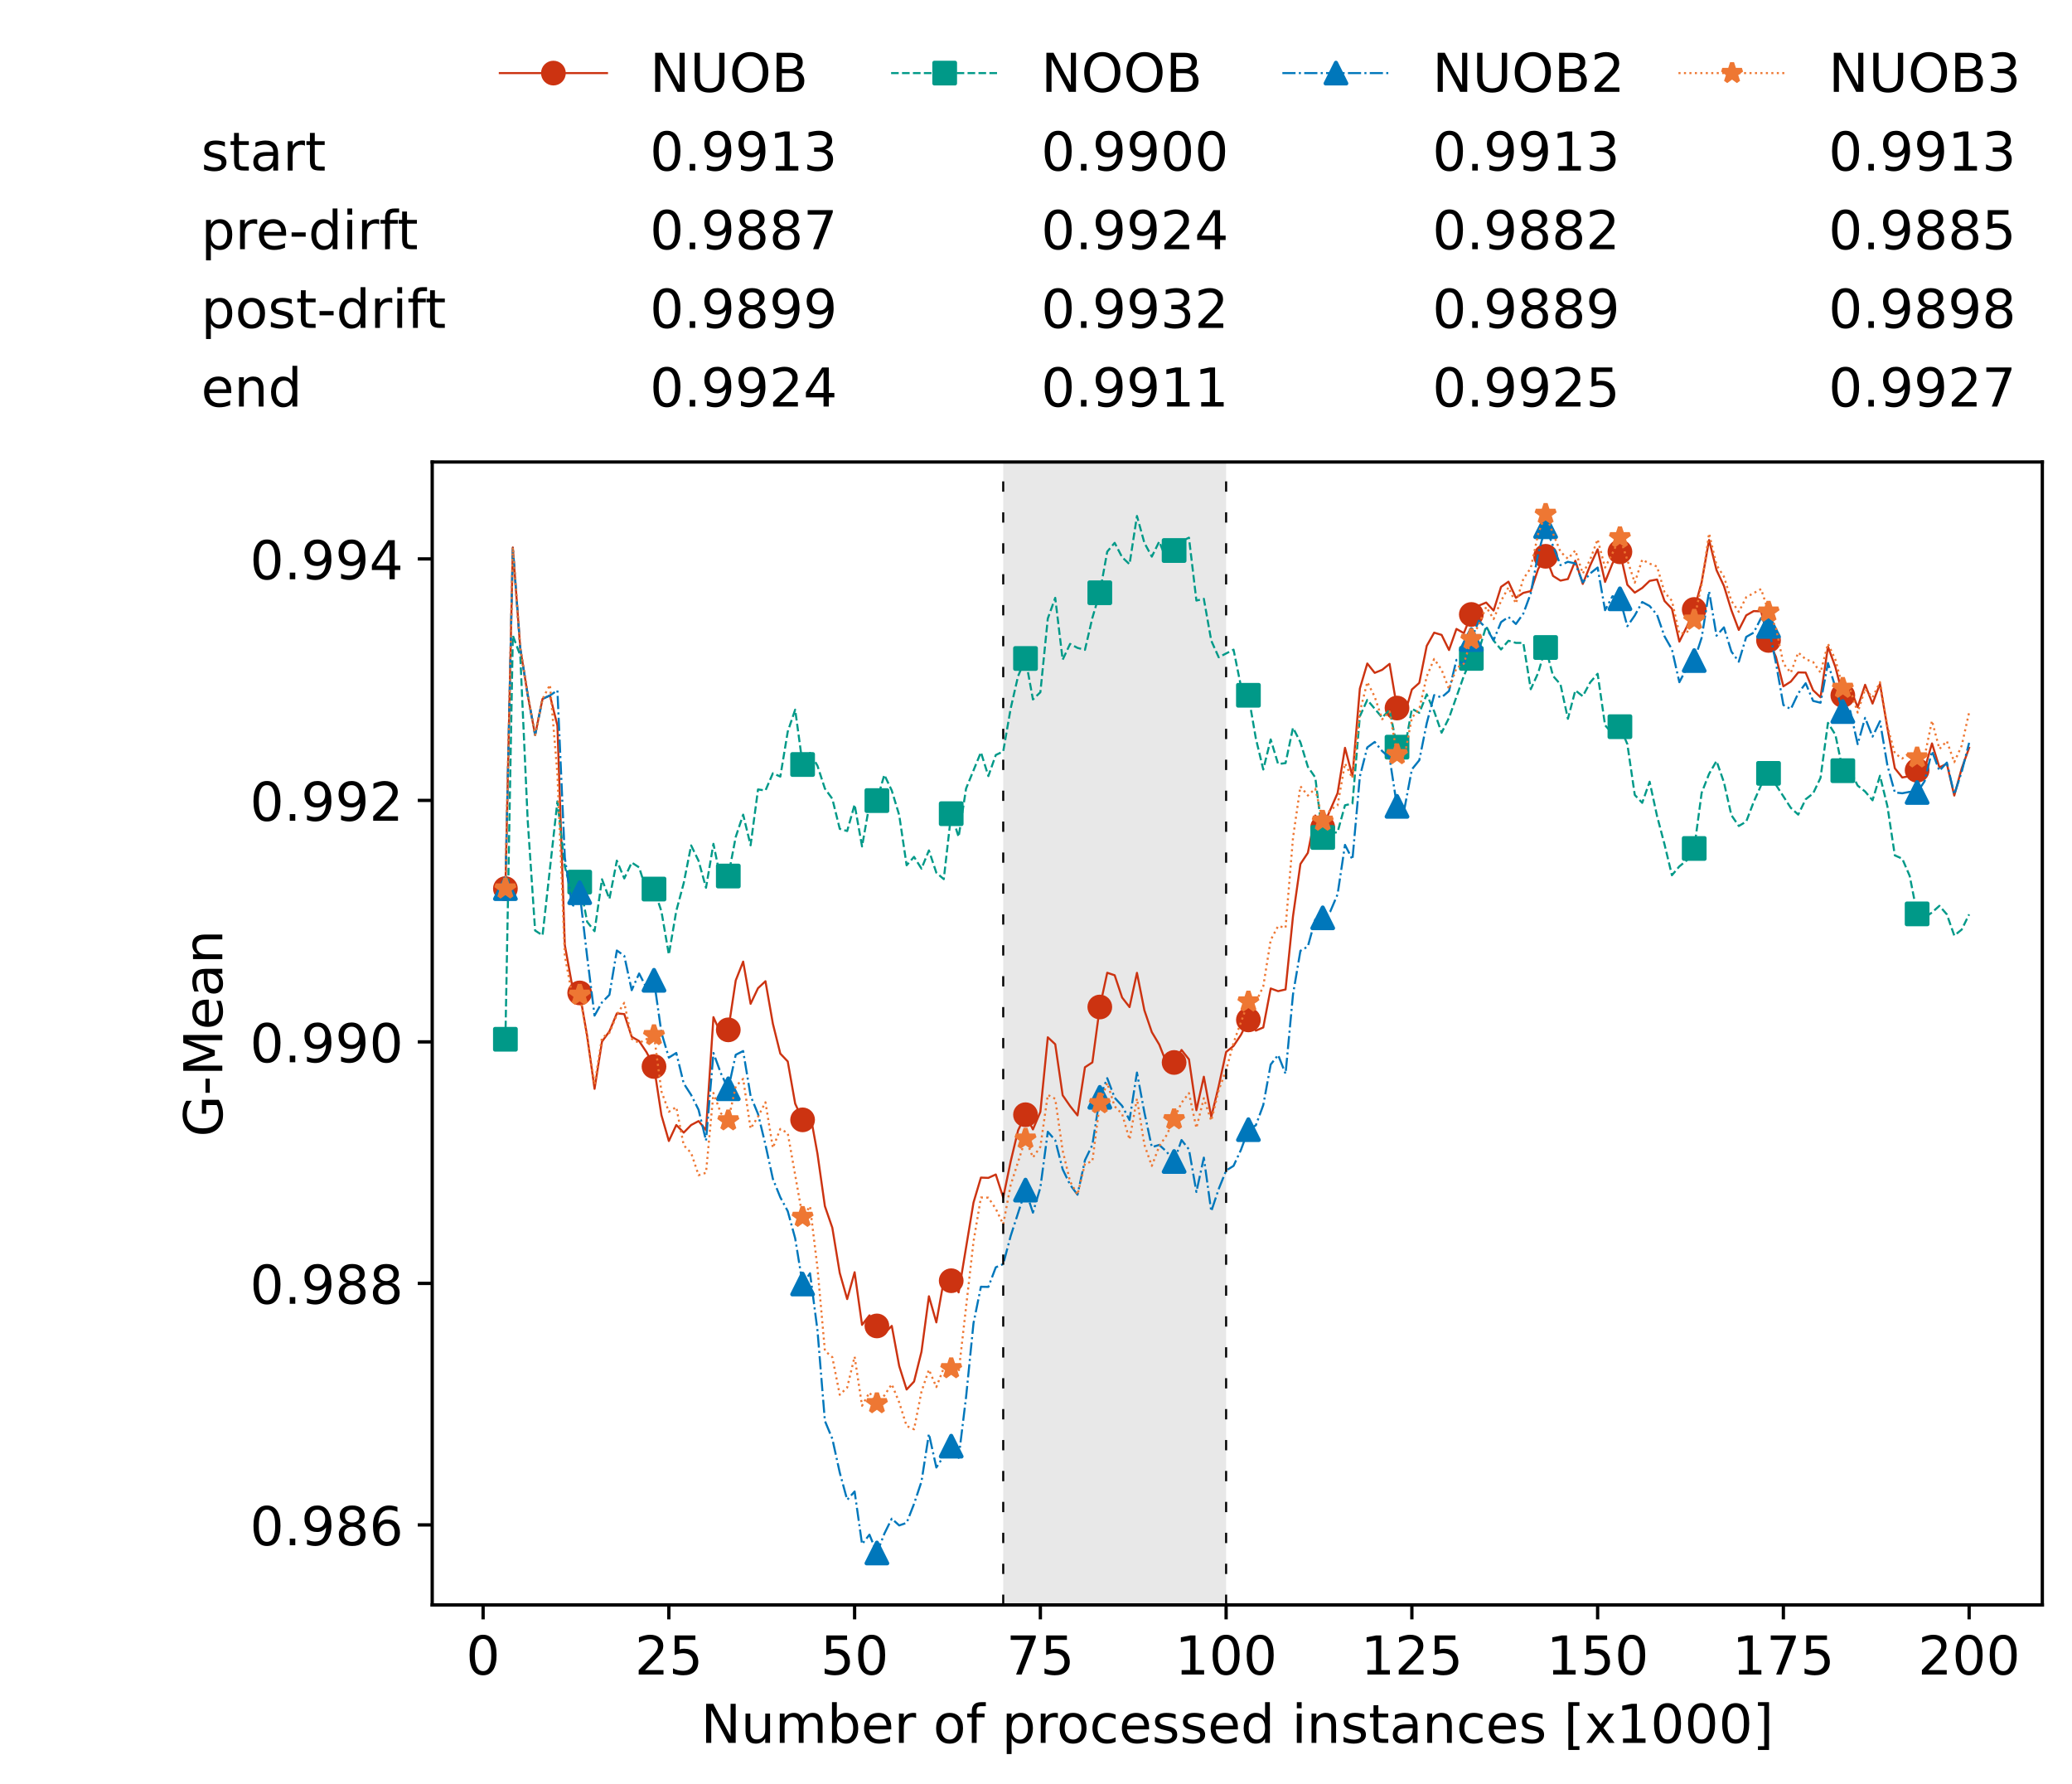 <?xml version="1.0" encoding="utf-8" standalone="no"?>
<!DOCTYPE svg PUBLIC "-//W3C//DTD SVG 1.1//EN"
  "http://www.w3.org/Graphics/SVG/1.1/DTD/svg11.dtd">
<!-- Created with matplotlib (https://matplotlib.org/) -->
<svg height="432.615pt" version="1.1" viewBox="0 0 502.65 432.615" width="502.65pt" xmlns="http://www.w3.org/2000/svg" xmlns:xlink="http://www.w3.org/1999/xlink">
 <defs>
  <style type="text/css">*{stroke-linecap:butt;stroke-linejoin:round;}</style>
 </defs>
 <g id="figure_1">
  <g id="patch_1">
   <path d="M 0 432.615 
L 502.65 432.615 
L 502.65 0 
L 0 0 
z
" style="fill:#ffffff;"/>
  </g>
  <g id="axes_1">
   <g id="patch_2">
    <path d="M 104.85 389.252 
L 495.45 389.252 
L 495.45 112.052 
L 104.85 112.052 
z
" style="fill:#ffffff;"/>
   </g>
   <g id="patch_3">
    <path clip-path="url(#p81c6dbf155)" d="M 297.446 389.252 
L 297.446 112.052 
L 243.372 112.052 
L 243.372 389.252 
z
" style="fill:#d3d3d3;opacity:0.5;"/>
   </g>
   <g id="matplotlib.axis_1">
    <g id="xtick_1">
     <g id="line2d_1">
      <defs>
       <path d="M 0 0 
L 0 3.5 
" id="mbe7ce6ff29" style="stroke:#000000;stroke-width:0.8;"/>
      </defs>
      <g>
       <use style="stroke:#000000;stroke-width:0.8;" x="117.197" xlink:href="#mbe7ce6ff29" y="389.252"/>
      </g>
     </g>
     <g id="text_1">
      <!-- 0 -->
      <g transform="translate(113.061 406.13)scale(0.13 -0.13)">
       <defs>
        <path d="M 31.781 66.406 
Q 24.172 66.406 20.328 58.906 
Q 16.5 51.422 16.5 36.375 
Q 16.5 21.391 20.328 13.891 
Q 24.172 6.391 31.781 6.391 
Q 39.453 6.391 43.281 13.891 
Q 47.125 21.391 47.125 36.375 
Q 47.125 51.422 43.281 58.906 
Q 39.453 66.406 31.781 66.406 
z
M 31.781 74.219 
Q 44.047 74.219 50.516 64.516 
Q 56.984 54.828 56.984 36.375 
Q 56.984 17.969 50.516 8.266 
Q 44.047 -1.422 31.781 -1.422 
Q 19.531 -1.422 13.062 8.266 
Q 6.594 17.969 6.594 36.375 
Q 6.594 54.828 13.062 64.516 
Q 19.531 74.219 31.781 74.219 
z
" id="DejaVuSans-48"/>
       </defs>
       <use xlink:href="#DejaVuSans-48"/>
      </g>
     </g>
    </g>
    <g id="xtick_2">
     <g id="line2d_2">
      <g>
       <use style="stroke:#000000;stroke-width:0.8;" x="162.259" xlink:href="#mbe7ce6ff29" y="389.252"/>
      </g>
     </g>
     <g id="text_2">
      <!-- 25 -->
      <g transform="translate(153.988 406.13)scale(0.13 -0.13)">
       <defs>
        <path d="M 19.188 8.297 
L 53.609 8.297 
L 53.609 0 
L 7.328 0 
L 7.328 8.297 
Q 12.938 14.109 22.625 23.891 
Q 32.328 33.688 34.812 36.531 
Q 39.547 41.844 41.422 45.531 
Q 43.312 49.219 43.312 52.781 
Q 43.312 58.594 39.234 62.25 
Q 35.156 65.922 28.609 65.922 
Q 23.969 65.922 18.812 64.312 
Q 13.672 62.703 7.812 59.422 
L 7.812 69.391 
Q 13.766 71.781 18.938 73 
Q 24.125 74.219 28.422 74.219 
Q 39.75 74.219 46.484 68.547 
Q 53.219 62.891 53.219 53.422 
Q 53.219 48.922 51.531 44.891 
Q 49.859 40.875 45.406 35.406 
Q 44.188 33.984 37.641 27.219 
Q 31.109 20.453 19.188 8.297 
z
" id="DejaVuSans-50"/>
        <path d="M 10.797 72.906 
L 49.516 72.906 
L 49.516 64.594 
L 19.828 64.594 
L 19.828 46.734 
Q 21.969 47.469 24.109 47.828 
Q 26.266 48.188 28.422 48.188 
Q 40.625 48.188 47.75 41.5 
Q 54.891 34.812 54.891 23.391 
Q 54.891 11.625 47.562 5.094 
Q 40.234 -1.422 26.906 -1.422 
Q 22.312 -1.422 17.547 -0.641 
Q 12.797 0.141 7.719 1.703 
L 7.719 11.625 
Q 12.109 9.234 16.797 8.062 
Q 21.484 6.891 26.703 6.891 
Q 35.156 6.891 40.078 11.328 
Q 45.016 15.766 45.016 23.391 
Q 45.016 31 40.078 35.438 
Q 35.156 39.891 26.703 39.891 
Q 22.75 39.891 18.812 39.016 
Q 14.891 38.141 10.797 36.281 
z
" id="DejaVuSans-53"/>
       </defs>
       <use xlink:href="#DejaVuSans-50"/>
       <use x="63.623" xlink:href="#DejaVuSans-53"/>
      </g>
     </g>
    </g>
    <g id="xtick_3">
     <g id="line2d_3">
      <g>
       <use style="stroke:#000000;stroke-width:0.8;" x="207.322" xlink:href="#mbe7ce6ff29" y="389.252"/>
      </g>
     </g>
     <g id="text_3">
      <!-- 50 -->
      <g transform="translate(199.05 406.13)scale(0.13 -0.13)">
       <use xlink:href="#DejaVuSans-53"/>
       <use x="63.623" xlink:href="#DejaVuSans-48"/>
      </g>
     </g>
    </g>
    <g id="xtick_4">
     <g id="line2d_4">
      <g>
       <use style="stroke:#000000;stroke-width:0.8;" x="252.384" xlink:href="#mbe7ce6ff29" y="389.252"/>
      </g>
     </g>
     <g id="text_4">
      <!-- 75 -->
      <g transform="translate(244.113 406.13)scale(0.13 -0.13)">
       <defs>
        <path d="M 8.203 72.906 
L 55.078 72.906 
L 55.078 68.703 
L 28.609 0 
L 18.312 0 
L 43.219 64.594 
L 8.203 64.594 
z
" id="DejaVuSans-55"/>
       </defs>
       <use xlink:href="#DejaVuSans-55"/>
       <use x="63.623" xlink:href="#DejaVuSans-53"/>
      </g>
     </g>
    </g>
    <g id="xtick_5">
     <g id="line2d_5">
      <g>
       <use style="stroke:#000000;stroke-width:0.8;" x="297.446" xlink:href="#mbe7ce6ff29" y="389.252"/>
      </g>
     </g>
     <g id="text_5">
      <!-- 100 -->
      <g transform="translate(285.039 406.13)scale(0.13 -0.13)">
       <defs>
        <path d="M 12.406 8.297 
L 28.516 8.297 
L 28.516 63.922 
L 10.984 60.406 
L 10.984 69.391 
L 28.422 72.906 
L 38.281 72.906 
L 38.281 8.297 
L 54.391 8.297 
L 54.391 0 
L 12.406 0 
z
" id="DejaVuSans-49"/>
       </defs>
       <use xlink:href="#DejaVuSans-49"/>
       <use x="63.623" xlink:href="#DejaVuSans-48"/>
       <use x="127.246" xlink:href="#DejaVuSans-48"/>
      </g>
     </g>
    </g>
    <g id="xtick_6">
     <g id="line2d_6">
      <g>
       <use style="stroke:#000000;stroke-width:0.8;" x="342.509" xlink:href="#mbe7ce6ff29" y="389.252"/>
      </g>
     </g>
     <g id="text_6">
      <!-- 125 -->
      <g transform="translate(330.102 406.13)scale(0.13 -0.13)">
       <use xlink:href="#DejaVuSans-49"/>
       <use x="63.623" xlink:href="#DejaVuSans-50"/>
       <use x="127.246" xlink:href="#DejaVuSans-53"/>
      </g>
     </g>
    </g>
    <g id="xtick_7">
     <g id="line2d_7">
      <g>
       <use style="stroke:#000000;stroke-width:0.8;" x="387.571" xlink:href="#mbe7ce6ff29" y="389.252"/>
      </g>
     </g>
     <g id="text_7">
      <!-- 150 -->
      <g transform="translate(375.164 406.13)scale(0.13 -0.13)">
       <use xlink:href="#DejaVuSans-49"/>
       <use x="63.623" xlink:href="#DejaVuSans-53"/>
       <use x="127.246" xlink:href="#DejaVuSans-48"/>
      </g>
     </g>
    </g>
    <g id="xtick_8">
     <g id="line2d_8">
      <g>
       <use style="stroke:#000000;stroke-width:0.8;" x="432.633" xlink:href="#mbe7ce6ff29" y="389.252"/>
      </g>
     </g>
     <g id="text_8">
      <!-- 175 -->
      <g transform="translate(420.226 406.13)scale(0.13 -0.13)">
       <use xlink:href="#DejaVuSans-49"/>
       <use x="63.623" xlink:href="#DejaVuSans-55"/>
       <use x="127.246" xlink:href="#DejaVuSans-53"/>
      </g>
     </g>
    </g>
    <g id="xtick_9">
     <g id="line2d_9">
      <g>
       <use style="stroke:#000000;stroke-width:0.8;" x="477.695" xlink:href="#mbe7ce6ff29" y="389.252"/>
      </g>
     </g>
     <g id="text_9">
      <!-- 200 -->
      <g transform="translate(465.289 406.13)scale(0.13 -0.13)">
       <use xlink:href="#DejaVuSans-50"/>
       <use x="63.623" xlink:href="#DejaVuSans-48"/>
       <use x="127.246" xlink:href="#DejaVuSans-48"/>
      </g>
     </g>
    </g>
    <g id="text_10">
     <!-- Number of processed instances [x1000] -->
     <g transform="translate(170.025 422.711)scale(0.13 -0.13)">
      <defs>
       <path d="M 9.812 72.906 
L 23.094 72.906 
L 55.422 11.922 
L 55.422 72.906 
L 64.984 72.906 
L 64.984 0 
L 51.703 0 
L 19.391 60.984 
L 19.391 0 
L 9.812 0 
z
" id="DejaVuSans-78"/>
       <path d="M 8.5 21.578 
L 8.5 54.688 
L 17.484 54.688 
L 17.484 21.922 
Q 17.484 14.156 20.5 10.266 
Q 23.531 6.391 29.594 6.391 
Q 36.859 6.391 41.078 11.031 
Q 45.312 15.672 45.312 23.688 
L 45.312 54.688 
L 54.297 54.688 
L 54.297 0 
L 45.312 0 
L 45.312 8.406 
Q 42.047 3.422 37.719 1 
Q 33.406 -1.422 27.688 -1.422 
Q 18.266 -1.422 13.375 4.438 
Q 8.5 10.297 8.5 21.578 
z
M 31.109 56 
z
" id="DejaVuSans-117"/>
       <path d="M 52 44.188 
Q 55.375 50.25 60.062 53.125 
Q 64.75 56 71.094 56 
Q 79.641 56 84.281 50.016 
Q 88.922 44.047 88.922 33.016 
L 88.922 0 
L 79.891 0 
L 79.891 32.719 
Q 79.891 40.578 77.094 44.375 
Q 74.312 48.188 68.609 48.188 
Q 61.625 48.188 57.562 43.547 
Q 53.516 38.922 53.516 30.906 
L 53.516 0 
L 44.484 0 
L 44.484 32.719 
Q 44.484 40.625 41.703 44.406 
Q 38.922 48.188 33.109 48.188 
Q 26.219 48.188 22.156 43.531 
Q 18.109 38.875 18.109 30.906 
L 18.109 0 
L 9.078 0 
L 9.078 54.688 
L 18.109 54.688 
L 18.109 46.188 
Q 21.188 51.219 25.484 53.609 
Q 29.781 56 35.688 56 
Q 41.656 56 45.828 52.969 
Q 50 49.953 52 44.188 
z
" id="DejaVuSans-109"/>
       <path d="M 48.688 27.297 
Q 48.688 37.203 44.609 42.844 
Q 40.531 48.484 33.406 48.484 
Q 26.266 48.484 22.188 42.844 
Q 18.109 37.203 18.109 27.297 
Q 18.109 17.391 22.188 11.75 
Q 26.266 6.109 33.406 6.109 
Q 40.531 6.109 44.609 11.75 
Q 48.688 17.391 48.688 27.297 
z
M 18.109 46.391 
Q 20.953 51.266 25.266 53.625 
Q 29.594 56 35.594 56 
Q 45.562 56 51.781 48.094 
Q 58.016 40.188 58.016 27.297 
Q 58.016 14.406 51.781 6.484 
Q 45.562 -1.422 35.594 -1.422 
Q 29.594 -1.422 25.266 0.953 
Q 20.953 3.328 18.109 8.203 
L 18.109 0 
L 9.078 0 
L 9.078 75.984 
L 18.109 75.984 
z
" id="DejaVuSans-98"/>
       <path d="M 56.203 29.594 
L 56.203 25.203 
L 14.891 25.203 
Q 15.484 15.922 20.484 11.062 
Q 25.484 6.203 34.422 6.203 
Q 39.594 6.203 44.453 7.469 
Q 49.312 8.734 54.109 11.281 
L 54.109 2.781 
Q 49.266 0.734 44.188 -0.344 
Q 39.109 -1.422 33.891 -1.422 
Q 20.797 -1.422 13.156 6.188 
Q 5.516 13.812 5.516 26.812 
Q 5.516 40.234 12.766 48.109 
Q 20.016 56 32.328 56 
Q 43.359 56 49.781 48.891 
Q 56.203 41.797 56.203 29.594 
z
M 47.219 32.234 
Q 47.125 39.594 43.094 43.984 
Q 39.062 48.391 32.422 48.391 
Q 24.906 48.391 20.391 44.141 
Q 15.875 39.891 15.188 32.172 
z
" id="DejaVuSans-101"/>
       <path d="M 41.109 46.297 
Q 39.594 47.172 37.812 47.578 
Q 36.031 48 33.891 48 
Q 26.266 48 22.188 43.047 
Q 18.109 38.094 18.109 28.812 
L 18.109 0 
L 9.078 0 
L 9.078 54.688 
L 18.109 54.688 
L 18.109 46.188 
Q 20.953 51.172 25.484 53.578 
Q 30.031 56 36.531 56 
Q 37.453 56 38.578 55.875 
Q 39.703 55.766 41.062 55.516 
z
" id="DejaVuSans-114"/>
       <path id="DejaVuSans-32"/>
       <path d="M 30.609 48.391 
Q 23.391 48.391 19.188 42.75 
Q 14.984 37.109 14.984 27.297 
Q 14.984 17.484 19.156 11.844 
Q 23.344 6.203 30.609 6.203 
Q 37.797 6.203 41.984 11.859 
Q 46.188 17.531 46.188 27.297 
Q 46.188 37.016 41.984 42.703 
Q 37.797 48.391 30.609 48.391 
z
M 30.609 56 
Q 42.328 56 49.016 48.375 
Q 55.719 40.766 55.719 27.297 
Q 55.719 13.875 49.016 6.219 
Q 42.328 -1.422 30.609 -1.422 
Q 18.844 -1.422 12.172 6.219 
Q 5.516 13.875 5.516 27.297 
Q 5.516 40.766 12.172 48.375 
Q 18.844 56 30.609 56 
z
" id="DejaVuSans-111"/>
       <path d="M 37.109 75.984 
L 37.109 68.5 
L 28.516 68.5 
Q 23.688 68.5 21.797 66.547 
Q 19.922 64.594 19.922 59.516 
L 19.922 54.688 
L 34.719 54.688 
L 34.719 47.703 
L 19.922 47.703 
L 19.922 0 
L 10.891 0 
L 10.891 47.703 
L 2.297 47.703 
L 2.297 54.688 
L 10.891 54.688 
L 10.891 58.5 
Q 10.891 67.625 15.141 71.797 
Q 19.391 75.984 28.609 75.984 
z
" id="DejaVuSans-102"/>
       <path d="M 18.109 8.203 
L 18.109 -20.797 
L 9.078 -20.797 
L 9.078 54.688 
L 18.109 54.688 
L 18.109 46.391 
Q 20.953 51.266 25.266 53.625 
Q 29.594 56 35.594 56 
Q 45.562 56 51.781 48.094 
Q 58.016 40.188 58.016 27.297 
Q 58.016 14.406 51.781 6.484 
Q 45.562 -1.422 35.594 -1.422 
Q 29.594 -1.422 25.266 0.953 
Q 20.953 3.328 18.109 8.203 
z
M 48.688 27.297 
Q 48.688 37.203 44.609 42.844 
Q 40.531 48.484 33.406 48.484 
Q 26.266 48.484 22.188 42.844 
Q 18.109 37.203 18.109 27.297 
Q 18.109 17.391 22.188 11.75 
Q 26.266 6.109 33.406 6.109 
Q 40.531 6.109 44.609 11.75 
Q 48.688 17.391 48.688 27.297 
z
" id="DejaVuSans-112"/>
       <path d="M 48.781 52.594 
L 48.781 44.188 
Q 44.969 46.297 41.141 47.344 
Q 37.312 48.391 33.406 48.391 
Q 24.656 48.391 19.812 42.844 
Q 14.984 37.312 14.984 27.297 
Q 14.984 17.281 19.812 11.734 
Q 24.656 6.203 33.406 6.203 
Q 37.312 6.203 41.141 7.25 
Q 44.969 8.297 48.781 10.406 
L 48.781 2.094 
Q 45.016 0.344 40.984 -0.531 
Q 36.969 -1.422 32.422 -1.422 
Q 20.062 -1.422 12.781 6.344 
Q 5.516 14.109 5.516 27.297 
Q 5.516 40.672 12.859 48.328 
Q 20.219 56 33.016 56 
Q 37.156 56 41.109 55.141 
Q 45.062 54.297 48.781 52.594 
z
" id="DejaVuSans-99"/>
       <path d="M 44.281 53.078 
L 44.281 44.578 
Q 40.484 46.531 36.375 47.5 
Q 32.281 48.484 27.875 48.484 
Q 21.188 48.484 17.844 46.438 
Q 14.5 44.391 14.5 40.281 
Q 14.5 37.156 16.891 35.375 
Q 19.281 33.594 26.516 31.984 
L 29.594 31.297 
Q 39.156 29.25 43.188 25.516 
Q 47.219 21.781 47.219 15.094 
Q 47.219 7.469 41.188 3.016 
Q 35.156 -1.422 24.609 -1.422 
Q 20.219 -1.422 15.453 -0.562 
Q 10.688 0.297 5.422 2 
L 5.422 11.281 
Q 10.406 8.688 15.234 7.391 
Q 20.062 6.109 24.812 6.109 
Q 31.156 6.109 34.562 8.281 
Q 37.984 10.453 37.984 14.406 
Q 37.984 18.062 35.516 20.016 
Q 33.062 21.969 24.703 23.781 
L 21.578 24.516 
Q 13.234 26.266 9.516 29.906 
Q 5.812 33.547 5.812 39.891 
Q 5.812 47.609 11.281 51.797 
Q 16.75 56 26.812 56 
Q 31.781 56 36.172 55.266 
Q 40.578 54.547 44.281 53.078 
z
" id="DejaVuSans-115"/>
       <path d="M 45.406 46.391 
L 45.406 75.984 
L 54.391 75.984 
L 54.391 0 
L 45.406 0 
L 45.406 8.203 
Q 42.578 3.328 38.25 0.953 
Q 33.938 -1.422 27.875 -1.422 
Q 17.969 -1.422 11.734 6.484 
Q 5.516 14.406 5.516 27.297 
Q 5.516 40.188 11.734 48.094 
Q 17.969 56 27.875 56 
Q 33.938 56 38.25 53.625 
Q 42.578 51.266 45.406 46.391 
z
M 14.797 27.297 
Q 14.797 17.391 18.875 11.75 
Q 22.953 6.109 30.078 6.109 
Q 37.203 6.109 41.297 11.75 
Q 45.406 17.391 45.406 27.297 
Q 45.406 37.203 41.297 42.844 
Q 37.203 48.484 30.078 48.484 
Q 22.953 48.484 18.875 42.844 
Q 14.797 37.203 14.797 27.297 
z
" id="DejaVuSans-100"/>
       <path d="M 9.422 54.688 
L 18.406 54.688 
L 18.406 0 
L 9.422 0 
z
M 9.422 75.984 
L 18.406 75.984 
L 18.406 64.594 
L 9.422 64.594 
z
" id="DejaVuSans-105"/>
       <path d="M 54.891 33.016 
L 54.891 0 
L 45.906 0 
L 45.906 32.719 
Q 45.906 40.484 42.875 44.328 
Q 39.844 48.188 33.797 48.188 
Q 26.516 48.188 22.312 43.547 
Q 18.109 38.922 18.109 30.906 
L 18.109 0 
L 9.078 0 
L 9.078 54.688 
L 18.109 54.688 
L 18.109 46.188 
Q 21.344 51.125 25.703 53.562 
Q 30.078 56 35.797 56 
Q 45.219 56 50.047 50.172 
Q 54.891 44.344 54.891 33.016 
z
" id="DejaVuSans-110"/>
       <path d="M 18.312 70.219 
L 18.312 54.688 
L 36.812 54.688 
L 36.812 47.703 
L 18.312 47.703 
L 18.312 18.016 
Q 18.312 11.328 20.141 9.422 
Q 21.969 7.516 27.594 7.516 
L 36.812 7.516 
L 36.812 0 
L 27.594 0 
Q 17.188 0 13.234 3.875 
Q 9.281 7.766 9.281 18.016 
L 9.281 47.703 
L 2.688 47.703 
L 2.688 54.688 
L 9.281 54.688 
L 9.281 70.219 
z
" id="DejaVuSans-116"/>
       <path d="M 34.281 27.484 
Q 23.391 27.484 19.188 25 
Q 14.984 22.516 14.984 16.5 
Q 14.984 11.719 18.141 8.906 
Q 21.297 6.109 26.703 6.109 
Q 34.188 6.109 38.703 11.406 
Q 43.219 16.703 43.219 25.484 
L 43.219 27.484 
z
M 52.203 31.203 
L 52.203 0 
L 43.219 0 
L 43.219 8.297 
Q 40.141 3.328 35.547 0.953 
Q 30.953 -1.422 24.312 -1.422 
Q 15.922 -1.422 10.953 3.297 
Q 6 8.016 6 15.922 
Q 6 25.141 12.172 29.828 
Q 18.359 34.516 30.609 34.516 
L 43.219 34.516 
L 43.219 35.406 
Q 43.219 41.609 39.141 45 
Q 35.062 48.391 27.688 48.391 
Q 23 48.391 18.547 47.266 
Q 14.109 46.141 10.016 43.891 
L 10.016 52.203 
Q 14.938 54.109 19.578 55.047 
Q 24.219 56 28.609 56 
Q 40.484 56 46.344 49.844 
Q 52.203 43.703 52.203 31.203 
z
" id="DejaVuSans-97"/>
       <path d="M 8.594 75.984 
L 29.297 75.984 
L 29.297 69 
L 17.578 69 
L 17.578 -6.203 
L 29.297 -6.203 
L 29.297 -13.188 
L 8.594 -13.188 
z
" id="DejaVuSans-91"/>
       <path d="M 54.891 54.688 
L 35.109 28.078 
L 55.906 0 
L 45.312 0 
L 29.391 21.484 
L 13.484 0 
L 2.875 0 
L 24.125 28.609 
L 4.688 54.688 
L 15.281 54.688 
L 29.781 35.203 
L 44.281 54.688 
z
" id="DejaVuSans-120"/>
       <path d="M 30.422 75.984 
L 30.422 -13.188 
L 9.719 -13.188 
L 9.719 -6.203 
L 21.391 -6.203 
L 21.391 69 
L 9.719 69 
L 9.719 75.984 
z
" id="DejaVuSans-93"/>
      </defs>
      <use xlink:href="#DejaVuSans-78"/>
      <use x="74.805" xlink:href="#DejaVuSans-117"/>
      <use x="138.184" xlink:href="#DejaVuSans-109"/>
      <use x="235.596" xlink:href="#DejaVuSans-98"/>
      <use x="299.072" xlink:href="#DejaVuSans-101"/>
      <use x="360.596" xlink:href="#DejaVuSans-114"/>
      <use x="401.709" xlink:href="#DejaVuSans-32"/>
      <use x="433.496" xlink:href="#DejaVuSans-111"/>
      <use x="494.678" xlink:href="#DejaVuSans-102"/>
      <use x="529.883" xlink:href="#DejaVuSans-32"/>
      <use x="561.67" xlink:href="#DejaVuSans-112"/>
      <use x="625.146" xlink:href="#DejaVuSans-114"/>
      <use x="664.01" xlink:href="#DejaVuSans-111"/>
      <use x="725.191" xlink:href="#DejaVuSans-99"/>
      <use x="780.172" xlink:href="#DejaVuSans-101"/>
      <use x="841.695" xlink:href="#DejaVuSans-115"/>
      <use x="893.795" xlink:href="#DejaVuSans-115"/>
      <use x="945.895" xlink:href="#DejaVuSans-101"/>
      <use x="1007.418" xlink:href="#DejaVuSans-100"/>
      <use x="1070.895" xlink:href="#DejaVuSans-32"/>
      <use x="1102.682" xlink:href="#DejaVuSans-105"/>
      <use x="1130.465" xlink:href="#DejaVuSans-110"/>
      <use x="1193.844" xlink:href="#DejaVuSans-115"/>
      <use x="1245.943" xlink:href="#DejaVuSans-116"/>
      <use x="1285.152" xlink:href="#DejaVuSans-97"/>
      <use x="1346.432" xlink:href="#DejaVuSans-110"/>
      <use x="1409.811" xlink:href="#DejaVuSans-99"/>
      <use x="1464.791" xlink:href="#DejaVuSans-101"/>
      <use x="1526.314" xlink:href="#DejaVuSans-115"/>
      <use x="1578.414" xlink:href="#DejaVuSans-32"/>
      <use x="1610.201" xlink:href="#DejaVuSans-91"/>
      <use x="1649.215" xlink:href="#DejaVuSans-120"/>
      <use x="1708.395" xlink:href="#DejaVuSans-49"/>
      <use x="1772.018" xlink:href="#DejaVuSans-48"/>
      <use x="1835.641" xlink:href="#DejaVuSans-48"/>
      <use x="1899.264" xlink:href="#DejaVuSans-48"/>
      <use x="1962.887" xlink:href="#DejaVuSans-93"/>
     </g>
    </g>
   </g>
   <g id="matplotlib.axis_2">
    <g id="ytick_1">
     <g id="line2d_10">
      <defs>
       <path d="M 0 0 
L -3.5 0 
" id="md44ffe053d" style="stroke:#000000;stroke-width:0.8;"/>
      </defs>
      <g>
       <use style="stroke:#000000;stroke-width:0.8;" x="104.85" xlink:href="#md44ffe053d" y="369.839"/>
      </g>
     </g>
     <g id="text_11">
      <!-- 0.986 -->
      <g transform="translate(60.633 374.778)scale(0.13 -0.13)">
       <defs>
        <path d="M 10.688 12.406 
L 21 12.406 
L 21 0 
L 10.688 0 
z
" id="DejaVuSans-46"/>
        <path d="M 10.984 1.516 
L 10.984 10.5 
Q 14.703 8.734 18.5 7.812 
Q 22.312 6.891 25.984 6.891 
Q 35.75 6.891 40.891 13.453 
Q 46.047 20.016 46.781 33.406 
Q 43.953 29.203 39.594 26.953 
Q 35.25 24.703 29.984 24.703 
Q 19.047 24.703 12.672 31.312 
Q 6.297 37.938 6.297 49.422 
Q 6.297 60.641 12.938 67.422 
Q 19.578 74.219 30.609 74.219 
Q 43.266 74.219 49.922 64.516 
Q 56.594 54.828 56.594 36.375 
Q 56.594 19.141 48.406 8.859 
Q 40.234 -1.422 26.422 -1.422 
Q 22.703 -1.422 18.891 -0.688 
Q 15.094 0.047 10.984 1.516 
z
M 30.609 32.422 
Q 37.25 32.422 41.125 36.953 
Q 45.016 41.5 45.016 49.422 
Q 45.016 57.281 41.125 61.844 
Q 37.25 66.406 30.609 66.406 
Q 23.969 66.406 20.094 61.844 
Q 16.219 57.281 16.219 49.422 
Q 16.219 41.5 20.094 36.953 
Q 23.969 32.422 30.609 32.422 
z
" id="DejaVuSans-57"/>
        <path d="M 31.781 34.625 
Q 24.75 34.625 20.719 30.859 
Q 16.703 27.094 16.703 20.516 
Q 16.703 13.922 20.719 10.156 
Q 24.75 6.391 31.781 6.391 
Q 38.812 6.391 42.859 10.172 
Q 46.922 13.969 46.922 20.516 
Q 46.922 27.094 42.891 30.859 
Q 38.875 34.625 31.781 34.625 
z
M 21.922 38.812 
Q 15.578 40.375 12.031 44.719 
Q 8.5 49.078 8.5 55.328 
Q 8.5 64.062 14.719 69.141 
Q 20.953 74.219 31.781 74.219 
Q 42.672 74.219 48.875 69.141 
Q 55.078 64.062 55.078 55.328 
Q 55.078 49.078 51.531 44.719 
Q 48 40.375 41.703 38.812 
Q 48.828 37.156 52.797 32.312 
Q 56.781 27.484 56.781 20.516 
Q 56.781 9.906 50.312 4.234 
Q 43.844 -1.422 31.781 -1.422 
Q 19.734 -1.422 13.25 4.234 
Q 6.781 9.906 6.781 20.516 
Q 6.781 27.484 10.781 32.312 
Q 14.797 37.156 21.922 38.812 
z
M 18.312 54.391 
Q 18.312 48.734 21.844 45.562 
Q 25.391 42.391 31.781 42.391 
Q 38.141 42.391 41.719 45.562 
Q 45.312 48.734 45.312 54.391 
Q 45.312 60.062 41.719 63.234 
Q 38.141 66.406 31.781 66.406 
Q 25.391 66.406 21.844 63.234 
Q 18.312 60.062 18.312 54.391 
z
" id="DejaVuSans-56"/>
        <path d="M 33.016 40.375 
Q 26.375 40.375 22.484 35.828 
Q 18.609 31.297 18.609 23.391 
Q 18.609 15.531 22.484 10.953 
Q 26.375 6.391 33.016 6.391 
Q 39.656 6.391 43.531 10.953 
Q 47.406 15.531 47.406 23.391 
Q 47.406 31.297 43.531 35.828 
Q 39.656 40.375 33.016 40.375 
z
M 52.594 71.297 
L 52.594 62.312 
Q 48.875 64.062 45.094 64.984 
Q 41.312 65.922 37.594 65.922 
Q 27.828 65.922 22.672 59.328 
Q 17.531 52.734 16.797 39.406 
Q 19.672 43.656 24.016 45.922 
Q 28.375 48.188 33.594 48.188 
Q 44.578 48.188 50.953 41.516 
Q 57.328 34.859 57.328 23.391 
Q 57.328 12.156 50.688 5.359 
Q 44.047 -1.422 33.016 -1.422 
Q 20.359 -1.422 13.672 8.266 
Q 6.984 17.969 6.984 36.375 
Q 6.984 53.656 15.188 63.938 
Q 23.391 74.219 37.203 74.219 
Q 40.922 74.219 44.703 73.484 
Q 48.484 72.75 52.594 71.297 
z
" id="DejaVuSans-54"/>
       </defs>
       <use xlink:href="#DejaVuSans-48"/>
       <use x="63.623" xlink:href="#DejaVuSans-46"/>
       <use x="95.41" xlink:href="#DejaVuSans-57"/>
       <use x="159.033" xlink:href="#DejaVuSans-56"/>
       <use x="222.656" xlink:href="#DejaVuSans-54"/>
      </g>
     </g>
    </g>
    <g id="ytick_2">
     <g id="line2d_11">
      <g>
       <use style="stroke:#000000;stroke-width:0.8;" x="104.85" xlink:href="#md44ffe053d" y="311.267"/>
      </g>
     </g>
     <g id="text_12">
      <!-- 0.988 -->
      <g transform="translate(60.633 316.206)scale(0.13 -0.13)">
       <use xlink:href="#DejaVuSans-48"/>
       <use x="63.623" xlink:href="#DejaVuSans-46"/>
       <use x="95.41" xlink:href="#DejaVuSans-57"/>
       <use x="159.033" xlink:href="#DejaVuSans-56"/>
       <use x="222.656" xlink:href="#DejaVuSans-56"/>
      </g>
     </g>
    </g>
    <g id="ytick_3">
     <g id="line2d_12">
      <g>
       <use style="stroke:#000000;stroke-width:0.8;" x="104.85" xlink:href="#md44ffe053d" y="252.695"/>
      </g>
     </g>
     <g id="text_13">
      <!-- 0.990 -->
      <g transform="translate(60.633 257.634)scale(0.13 -0.13)">
       <use xlink:href="#DejaVuSans-48"/>
       <use x="63.623" xlink:href="#DejaVuSans-46"/>
       <use x="95.41" xlink:href="#DejaVuSans-57"/>
       <use x="159.033" xlink:href="#DejaVuSans-57"/>
       <use x="222.656" xlink:href="#DejaVuSans-48"/>
      </g>
     </g>
    </g>
    <g id="ytick_4">
     <g id="line2d_13">
      <g>
       <use style="stroke:#000000;stroke-width:0.8;" x="104.85" xlink:href="#md44ffe053d" y="194.123"/>
      </g>
     </g>
     <g id="text_14">
      <!-- 0.992 -->
      <g transform="translate(60.633 199.062)scale(0.13 -0.13)">
       <use xlink:href="#DejaVuSans-48"/>
       <use x="63.623" xlink:href="#DejaVuSans-46"/>
       <use x="95.41" xlink:href="#DejaVuSans-57"/>
       <use x="159.033" xlink:href="#DejaVuSans-57"/>
       <use x="222.656" xlink:href="#DejaVuSans-50"/>
      </g>
     </g>
    </g>
    <g id="ytick_5">
     <g id="line2d_14">
      <g>
       <use style="stroke:#000000;stroke-width:0.8;" x="104.85" xlink:href="#md44ffe053d" y="135.551"/>
      </g>
     </g>
     <g id="text_15">
      <!-- 0.994 -->
      <g transform="translate(60.633 140.49)scale(0.13 -0.13)">
       <defs>
        <path d="M 37.797 64.312 
L 12.891 25.391 
L 37.797 25.391 
z
M 35.203 72.906 
L 47.609 72.906 
L 47.609 25.391 
L 58.016 25.391 
L 58.016 17.188 
L 47.609 17.188 
L 47.609 0 
L 37.797 0 
L 37.797 17.188 
L 4.891 17.188 
L 4.891 26.703 
z
" id="DejaVuSans-52"/>
       </defs>
       <use xlink:href="#DejaVuSans-48"/>
       <use x="63.623" xlink:href="#DejaVuSans-46"/>
       <use x="95.41" xlink:href="#DejaVuSans-57"/>
       <use x="159.033" xlink:href="#DejaVuSans-57"/>
       <use x="222.656" xlink:href="#DejaVuSans-52"/>
      </g>
     </g>
    </g>
    <g id="text_16">
     <!-- G-Mean -->
     <g transform="translate(53.93 275.744)rotate(-90)scale(0.13 -0.13)">
      <defs>
       <path d="M 59.516 10.406 
L 59.516 29.984 
L 43.406 29.984 
L 43.406 38.094 
L 69.281 38.094 
L 69.281 6.781 
Q 63.578 2.734 56.688 0.656 
Q 49.812 -1.422 42 -1.422 
Q 24.906 -1.422 15.25 8.562 
Q 5.609 18.562 5.609 36.375 
Q 5.609 54.25 15.25 64.234 
Q 24.906 74.219 42 74.219 
Q 49.125 74.219 55.547 72.453 
Q 61.969 70.703 67.391 67.281 
L 67.391 56.781 
Q 61.922 61.422 55.766 63.766 
Q 49.609 66.109 42.828 66.109 
Q 29.438 66.109 22.719 58.641 
Q 16.016 51.172 16.016 36.375 
Q 16.016 21.625 22.719 14.156 
Q 29.438 6.688 42.828 6.688 
Q 48.047 6.688 52.141 7.594 
Q 56.25 8.5 59.516 10.406 
z
" id="DejaVuSans-71"/>
       <path d="M 4.891 31.391 
L 31.203 31.391 
L 31.203 23.391 
L 4.891 23.391 
z
" id="DejaVuSans-45"/>
       <path d="M 9.812 72.906 
L 24.516 72.906 
L 43.109 23.297 
L 61.812 72.906 
L 76.516 72.906 
L 76.516 0 
L 66.891 0 
L 66.891 64.016 
L 48.094 14.016 
L 38.188 14.016 
L 19.391 64.016 
L 19.391 0 
L 9.812 0 
z
" id="DejaVuSans-77"/>
      </defs>
      <use xlink:href="#DejaVuSans-71"/>
      <use x="77.49" xlink:href="#DejaVuSans-45"/>
      <use x="113.574" xlink:href="#DejaVuSans-77"/>
      <use x="199.854" xlink:href="#DejaVuSans-101"/>
      <use x="261.377" xlink:href="#DejaVuSans-97"/>
      <use x="322.656" xlink:href="#DejaVuSans-110"/>
     </g>
    </g>
   </g>
   <g id="line2d_15"/>
   <g id="line2d_16"/>
   <g id="line2d_17"/>
   <g id="line2d_18"/>
   <g id="line2d_19"/>
   <g id="line2d_20">
    <path clip-path="url(#p81c6dbf155)" d="M 122.605 215.519 
L 124.407 132.774 
L 126.21 157.204 
L 128.012 168.494 
L 129.815 178.265 
L 131.617 169.497 
L 133.419 168.675 
L 135.222 175.977 
L 137.024 229.24 
L 138.827 239.165 
L 140.629 240.818 
L 142.432 251.232 
L 144.234 264.079 
L 146.037 252.614 
L 147.839 250.151 
L 149.642 245.787 
L 151.444 245.95 
L 153.247 251.459 
L 155.049 252.498 
L 156.852 255.209 
L 158.654 258.667 
L 160.457 270.458 
L 162.259 276.731 
L 164.062 272.854 
L 165.864 274.696 
L 167.667 272.857 
L 169.469 271.9 
L 171.272 274.093 
L 173.074 246.695 
L 174.877 250.717 
L 176.679 249.775 
L 178.482 237.789 
L 180.284 233.222 
L 182.087 243.462 
L 183.889 239.67 
L 185.692 237.979 
L 187.494 248.294 
L 189.297 255.536 
L 191.099 257.437 
L 192.902 267.666 
L 194.704 271.603 
L 196.507 269.909 
L 198.309 279.803 
L 200.112 292.545 
L 201.914 297.772 
L 203.717 308.741 
L 205.519 315.071 
L 207.322 308.559 
L 209.124 321.327 
L 210.927 319.017 
L 212.729 321.586 
L 214.532 323.401 
L 216.334 321.575 
L 218.137 331.302 
L 219.939 337.006 
L 221.742 335.077 
L 223.544 327.842 
L 225.347 314.386 
L 227.149 320.721 
L 228.952 310.572 
L 230.754 310.621 
L 232.557 313.45 
L 236.162 291.656 
L 237.964 285.609 
L 239.767 285.678 
L 241.569 284.856 
L 243.372 290.436 
L 245.174 281.717 
L 246.976 274.166 
L 248.779 270.359 
L 250.581 273.92 
L 252.384 269.664 
L 254.186 251.577 
L 255.989 253.26 
L 257.791 265.639 
L 259.594 268.259 
L 261.396 270.52 
L 263.199 258.849 
L 265.001 257.666 
L 266.804 244.233 
L 268.606 235.93 
L 270.409 236.533 
L 272.211 241.929 
L 274.014 244.252 
L 275.816 235.946 
L 277.619 245.028 
L 279.421 250.322 
L 281.224 253.345 
L 283.026 257.918 
L 284.829 257.685 
L 286.631 254.652 
L 288.434 256.936 
L 290.236 269.266 
L 292.039 261.143 
L 293.841 270.893 
L 295.644 263.441 
L 297.446 255.133 
L 299.249 253.675 
L 301.051 250.968 
L 302.854 247.363 
L 304.656 249.959 
L 306.459 249.199 
L 308.261 239.737 
L 310.064 240.392 
L 311.866 239.98 
L 313.669 222.238 
L 315.471 209.554 
L 317.274 206.85 
L 319.076 197.789 
L 320.879 200.623 
L 324.484 192.368 
L 326.286 181.37 
L 328.089 188.295 
L 329.891 167.001 
L 331.694 160.92 
L 333.496 163.194 
L 335.299 162.458 
L 337.101 161.013 
L 338.904 171.725 
L 340.706 173.37 
L 342.509 167.232 
L 344.311 165.623 
L 346.114 156.644 
L 347.916 153.443 
L 349.719 153.987 
L 351.521 157.655 
L 353.324 152.536 
L 355.126 153.559 
L 356.928 149.028 
L 358.731 146.895 
L 360.533 146.139 
L 362.336 148.087 
L 364.138 142.341 
L 365.941 141.078 
L 367.743 144.98 
L 369.546 143.796 
L 371.348 143.367 
L 373.151 137.988 
L 374.953 134.921 
L 376.756 139.687 
L 378.558 140.82 
L 380.361 140.433 
L 382.163 135.997 
L 383.966 141.621 
L 385.768 137.124 
L 387.571 133.224 
L 389.373 141.136 
L 391.176 136.637 
L 392.978 133.834 
L 394.781 141.832 
L 396.583 143.732 
L 398.386 142.604 
L 400.188 140.882 
L 401.991 140.546 
L 403.793 145.748 
L 405.596 147.648 
L 407.398 155.613 
L 409.201 152.005 
L 411.003 147.814 
L 412.806 141.201 
L 414.608 130.967 
L 416.411 138.267 
L 418.213 142.115 
L 420.016 147.983 
L 421.818 152.786 
L 423.621 149.238 
L 425.423 148.209 
L 427.226 148.268 
L 429.028 155.325 
L 430.831 159.317 
L 432.633 166.46 
L 434.436 165.31 
L 436.238 163.083 
L 438.041 163.127 
L 439.843 167.406 
L 441.646 169.113 
L 443.448 156.86 
L 445.251 161.779 
L 447.053 168.657 
L 448.856 166.92 
L 450.658 171.503 
L 452.461 166.085 
L 454.263 170.642 
L 456.066 165.854 
L 457.868 176.571 
L 459.671 186.331 
L 461.473 188.571 
L 463.276 188.227 
L 465.078 186.821 
L 466.881 186.58 
L 468.683 180.307 
L 470.485 186.12 
L 472.288 185.229 
L 474.09 192.947 
L 475.893 186.372 
L 477.695 181.371 
L 477.695 181.371 
" style="fill:none;stroke:#cc3311;stroke-linecap:square;stroke-width:0.5;"/>
    <defs>
     <path d="M 0 2.5 
C 0.663 2.5 1.299 2.237 1.768 1.768 
C 2.237 1.299 2.5 0.663 2.5 0 
C 2.5 -0.663 2.237 -1.299 1.768 -1.768 
C 1.299 -2.237 0.663 -2.5 0 -2.5 
C -0.663 -2.5 -1.299 -2.237 -1.768 -1.768 
C -2.237 -1.299 -2.5 -0.663 -2.5 0 
C -2.5 0.663 -2.237 1.299 -1.768 1.768 
C -1.299 2.237 -0.663 2.5 0 2.5 
z
" id="me699c1640d" style="stroke:#cc3311;"/>
    </defs>
    <g clip-path="url(#p81c6dbf155)">
     <use style="fill:#cc3311;stroke:#cc3311;" x="122.605" xlink:href="#me699c1640d" y="215.519"/>
     <use style="fill:#cc3311;stroke:#cc3311;" x="140.629" xlink:href="#me699c1640d" y="240.818"/>
     <use style="fill:#cc3311;stroke:#cc3311;" x="158.654" xlink:href="#me699c1640d" y="258.667"/>
     <use style="fill:#cc3311;stroke:#cc3311;" x="176.679" xlink:href="#me699c1640d" y="249.775"/>
     <use style="fill:#cc3311;stroke:#cc3311;" x="194.704" xlink:href="#me699c1640d" y="271.603"/>
     <use style="fill:#cc3311;stroke:#cc3311;" x="212.729" xlink:href="#me699c1640d" y="321.586"/>
     <use style="fill:#cc3311;stroke:#cc3311;" x="230.754" xlink:href="#me699c1640d" y="310.621"/>
     <use style="fill:#cc3311;stroke:#cc3311;" x="248.779" xlink:href="#me699c1640d" y="270.359"/>
     <use style="fill:#cc3311;stroke:#cc3311;" x="266.804" xlink:href="#me699c1640d" y="244.233"/>
     <use style="fill:#cc3311;stroke:#cc3311;" x="284.829" xlink:href="#me699c1640d" y="257.685"/>
     <use style="fill:#cc3311;stroke:#cc3311;" x="302.854" xlink:href="#me699c1640d" y="247.363"/>
     <use style="fill:#cc3311;stroke:#cc3311;" x="320.879" xlink:href="#me699c1640d" y="200.623"/>
     <use style="fill:#cc3311;stroke:#cc3311;" x="338.904" xlink:href="#me699c1640d" y="171.725"/>
     <use style="fill:#cc3311;stroke:#cc3311;" x="356.928" xlink:href="#me699c1640d" y="149.028"/>
     <use style="fill:#cc3311;stroke:#cc3311;" x="374.953" xlink:href="#me699c1640d" y="134.921"/>
     <use style="fill:#cc3311;stroke:#cc3311;" x="392.978" xlink:href="#me699c1640d" y="133.834"/>
     <use style="fill:#cc3311;stroke:#cc3311;" x="411.003" xlink:href="#me699c1640d" y="147.814"/>
     <use style="fill:#cc3311;stroke:#cc3311;" x="429.028" xlink:href="#me699c1640d" y="155.325"/>
     <use style="fill:#cc3311;stroke:#cc3311;" x="447.053" xlink:href="#me699c1640d" y="168.657"/>
     <use style="fill:#cc3311;stroke:#cc3311;" x="465.078" xlink:href="#me699c1640d" y="186.821"/>
    </g>
   </g>
   <g id="line2d_21"/>
   <g id="line2d_22"/>
   <g id="line2d_23"/>
   <g id="line2d_24"/>
   <g id="line2d_25">
    <path clip-path="url(#p81c6dbf155)" d="M 122.605 252.058 
L 124.407 154.136 
L 126.21 158.963 
L 128.012 198.928 
L 129.815 225.687 
L 131.617 226.858 
L 135.222 194.355 
L 137.024 210.167 
L 138.827 217.224 
L 140.629 213.945 
L 142.432 223.566 
L 144.234 225.849 
L 146.037 213.259 
L 147.839 218.03 
L 149.642 208.735 
L 151.444 213.053 
L 153.247 209.194 
L 155.049 210.375 
L 156.852 216.057 
L 158.654 215.628 
L 160.457 221.03 
L 162.259 231.538 
L 164.062 220.924 
L 165.864 214.179 
L 167.667 205.047 
L 169.469 208.783 
L 171.272 215.311 
L 173.074 204.658 
L 174.877 213.467 
L 176.679 212.467 
L 178.482 202.983 
L 180.284 197.577 
L 182.087 205.019 
L 183.889 191.464 
L 185.692 191.726 
L 187.494 187.542 
L 189.297 188.348 
L 191.099 177.453 
L 192.902 172.118 
L 194.704 185.416 
L 196.507 182.603 
L 198.309 185.716 
L 200.112 191.264 
L 201.914 193.728 
L 203.717 201.025 
L 205.519 201.554 
L 207.322 195.135 
L 209.124 205.292 
L 210.927 195.082 
L 212.729 194.168 
L 214.532 187.929 
L 216.334 191.73 
L 218.137 197.677 
L 219.939 209.858 
L 221.742 207.819 
L 223.544 210.673 
L 225.347 206.258 
L 227.149 211.661 
L 228.952 213.222 
L 230.754 197.351 
L 232.557 202.976 
L 234.359 191.25 
L 237.964 182.448 
L 239.767 188.228 
L 241.569 183.114 
L 243.372 182.256 
L 245.174 171.864 
L 246.976 163.989 
L 248.779 159.706 
L 250.581 169.642 
L 252.384 167.898 
L 254.186 150.021 
L 255.989 144.996 
L 257.791 160.008 
L 259.594 156.172 
L 261.396 157.136 
L 263.199 157.611 
L 265.001 149.842 
L 266.804 143.765 
L 268.606 133.794 
L 270.409 131.657 
L 272.211 135.135 
L 274.014 136.852 
L 275.816 125.142 
L 277.619 131.666 
L 279.421 135.003 
L 281.224 131.336 
L 283.026 135.889 
L 286.631 131.272 
L 288.434 130.405 
L 290.236 145.659 
L 292.039 145.233 
L 293.841 155.382 
L 295.644 159.409 
L 299.249 157.563 
L 301.051 166.49 
L 302.854 168.628 
L 304.656 179.09 
L 306.459 186.632 
L 308.261 179.337 
L 310.064 185.308 
L 311.866 185.076 
L 313.669 176.503 
L 315.471 180.031 
L 317.274 185.969 
L 319.076 188.566 
L 320.879 203.111 
L 322.681 202.135 
L 324.484 201.831 
L 326.286 195.305 
L 328.089 194.895 
L 329.891 173.731 
L 331.694 169.744 
L 335.299 174.046 
L 337.101 172.164 
L 338.904 181.209 
L 340.706 181.962 
L 342.509 171.904 
L 344.311 172.885 
L 346.114 168.399 
L 347.916 172.528 
L 349.719 177.707 
L 351.521 174.095 
L 355.126 163.908 
L 356.928 159.68 
L 358.731 157.879 
L 360.533 151.877 
L 362.336 155.37 
L 364.138 157.52 
L 365.941 155.404 
L 367.743 155.918 
L 369.546 155.926 
L 371.348 167.159 
L 373.151 163.199 
L 374.953 157.042 
L 376.756 163.941 
L 378.558 165.976 
L 380.361 174.328 
L 382.163 167.439 
L 383.966 168.859 
L 385.768 165.502 
L 387.571 163.411 
L 389.373 175.888 
L 391.176 177.937 
L 392.978 176.247 
L 394.781 180.47 
L 396.583 192.803 
L 398.386 194.714 
L 400.188 189.596 
L 401.991 197.943 
L 403.793 204.767 
L 405.596 212.277 
L 407.398 210.129 
L 409.201 208.663 
L 411.003 205.785 
L 412.806 192.284 
L 414.608 187.688 
L 416.411 184.567 
L 418.213 189.743 
L 420.016 197.704 
L 421.818 200.33 
L 423.621 199.262 
L 425.423 194.511 
L 427.226 190.451 
L 429.028 187.568 
L 434.436 195.939 
L 436.238 197.573 
L 438.041 193.852 
L 439.843 192.436 
L 441.646 188.648 
L 443.448 175.322 
L 445.251 178.195 
L 447.053 186.919 
L 448.856 186.939 
L 450.658 190.537 
L 452.461 191.964 
L 454.263 194.104 
L 456.066 188.146 
L 457.868 195.54 
L 459.671 207.461 
L 461.473 208.258 
L 463.276 212.438 
L 465.078 221.65 
L 466.881 222.608 
L 468.683 221.303 
L 470.485 219.696 
L 472.288 221.762 
L 474.09 226.913 
L 475.893 225.454 
L 477.695 221.764 
L 477.695 221.764 
" style="fill:none;stroke:#009988;stroke-dasharray:1.85,0.8;stroke-dashoffset:0;stroke-width:0.5;"/>
    <defs>
     <path d="M -2.5 2.5 
L 2.5 2.5 
L 2.5 -2.5 
L -2.5 -2.5 
z
" id="m14baf7878f" style="stroke:#009988;stroke-linejoin:miter;"/>
    </defs>
    <g clip-path="url(#p81c6dbf155)">
     <use style="fill:#009988;stroke:#009988;stroke-linejoin:miter;" x="122.605" xlink:href="#m14baf7878f" y="252.058"/>
     <use style="fill:#009988;stroke:#009988;stroke-linejoin:miter;" x="140.629" xlink:href="#m14baf7878f" y="213.945"/>
     <use style="fill:#009988;stroke:#009988;stroke-linejoin:miter;" x="158.654" xlink:href="#m14baf7878f" y="215.628"/>
     <use style="fill:#009988;stroke:#009988;stroke-linejoin:miter;" x="176.679" xlink:href="#m14baf7878f" y="212.467"/>
     <use style="fill:#009988;stroke:#009988;stroke-linejoin:miter;" x="194.704" xlink:href="#m14baf7878f" y="185.416"/>
     <use style="fill:#009988;stroke:#009988;stroke-linejoin:miter;" x="212.729" xlink:href="#m14baf7878f" y="194.168"/>
     <use style="fill:#009988;stroke:#009988;stroke-linejoin:miter;" x="230.754" xlink:href="#m14baf7878f" y="197.351"/>
     <use style="fill:#009988;stroke:#009988;stroke-linejoin:miter;" x="248.779" xlink:href="#m14baf7878f" y="159.706"/>
     <use style="fill:#009988;stroke:#009988;stroke-linejoin:miter;" x="266.804" xlink:href="#m14baf7878f" y="143.765"/>
     <use style="fill:#009988;stroke:#009988;stroke-linejoin:miter;" x="284.829" xlink:href="#m14baf7878f" y="133.516"/>
     <use style="fill:#009988;stroke:#009988;stroke-linejoin:miter;" x="302.854" xlink:href="#m14baf7878f" y="168.628"/>
     <use style="fill:#009988;stroke:#009988;stroke-linejoin:miter;" x="320.879" xlink:href="#m14baf7878f" y="203.111"/>
     <use style="fill:#009988;stroke:#009988;stroke-linejoin:miter;" x="338.904" xlink:href="#m14baf7878f" y="181.209"/>
     <use style="fill:#009988;stroke:#009988;stroke-linejoin:miter;" x="356.928" xlink:href="#m14baf7878f" y="159.68"/>
     <use style="fill:#009988;stroke:#009988;stroke-linejoin:miter;" x="374.953" xlink:href="#m14baf7878f" y="157.042"/>
     <use style="fill:#009988;stroke:#009988;stroke-linejoin:miter;" x="392.978" xlink:href="#m14baf7878f" y="176.247"/>
     <use style="fill:#009988;stroke:#009988;stroke-linejoin:miter;" x="411.003" xlink:href="#m14baf7878f" y="205.785"/>
     <use style="fill:#009988;stroke:#009988;stroke-linejoin:miter;" x="429.028" xlink:href="#m14baf7878f" y="187.568"/>
     <use style="fill:#009988;stroke:#009988;stroke-linejoin:miter;" x="447.053" xlink:href="#m14baf7878f" y="186.919"/>
     <use style="fill:#009988;stroke:#009988;stroke-linejoin:miter;" x="465.078" xlink:href="#m14baf7878f" y="221.65"/>
    </g>
   </g>
   <g id="line2d_26"/>
   <g id="line2d_27"/>
   <g id="line2d_28"/>
   <g id="line2d_29"/>
   <g id="line2d_30">
    <path clip-path="url(#p81c6dbf155)" d="M 122.605 215.519 
L 124.407 132.774 
L 126.21 157.204 
L 128.012 168.494 
L 129.815 178.265 
L 131.617 169.497 
L 133.419 168.675 
L 135.222 167.432 
L 137.024 208.004 
L 138.827 220.052 
L 140.629 216.517 
L 142.432 231.993 
L 144.234 246.32 
L 146.037 243.102 
L 147.839 241.273 
L 149.642 230.526 
L 151.444 231.818 
L 153.247 240.157 
L 155.049 236.104 
L 156.852 239.635 
L 158.654 237.756 
L 160.457 250.458 
L 162.259 256.504 
L 164.062 255.373 
L 165.864 262.772 
L 167.667 265.56 
L 169.469 269.152 
L 171.272 276.641 
L 173.074 255.381 
L 174.877 260.306 
L 176.679 264.066 
L 178.482 255.826 
L 180.284 254.91 
L 182.087 265.812 
L 183.889 270.168 
L 185.692 277.634 
L 187.494 285.921 
L 189.297 290.391 
L 191.099 293.747 
L 192.902 300.334 
L 194.704 311.42 
L 196.507 308.815 
L 198.309 322.619 
L 200.112 344.615 
L 201.914 348.951 
L 203.717 357.145 
L 205.519 363.762 
L 207.322 361.737 
L 209.124 374.504 
L 210.927 372.21 
L 212.729 376.652 
L 214.532 371.976 
L 216.334 368.322 
L 218.137 369.969 
L 219.939 369.347 
L 221.742 364.741 
L 223.544 359.336 
L 225.347 347.748 
L 227.149 355.922 
L 228.952 353.143 
L 230.754 350.744 
L 232.557 353.573 
L 234.359 338.854 
L 236.162 320.93 
L 237.964 312.08 
L 239.767 312.123 
L 241.569 307.369 
L 243.372 306.585 
L 245.174 299.779 
L 248.779 288.64 
L 250.581 294.106 
L 252.384 288.026 
L 254.186 274.494 
L 255.989 276.541 
L 257.791 283.581 
L 259.594 287.335 
L 261.396 289.76 
L 263.199 281.387 
L 265.001 277.676 
L 266.804 266.145 
L 268.606 261.496 
L 270.409 266.245 
L 272.211 268.206 
L 274.014 271.637 
L 275.816 260.13 
L 277.619 269.816 
L 279.421 278.219 
L 281.224 277.683 
L 283.026 279.334 
L 284.829 281.7 
L 286.631 276.496 
L 288.434 278.78 
L 290.236 289.088 
L 292.039 280.765 
L 293.841 293.79 
L 295.644 288.377 
L 297.446 283.901 
L 299.249 282.762 
L 301.051 278.854 
L 302.854 273.983 
L 304.656 272.925 
L 306.459 268.019 
L 308.261 258.179 
L 310.064 255.864 
L 311.866 260.435 
L 313.669 241.186 
L 315.471 230.606 
L 317.274 229.548 
L 319.076 222.991 
L 320.879 222.606 
L 322.681 221.137 
L 324.484 216.915 
L 326.286 204.911 
L 328.089 208.487 
L 329.891 188.327 
L 331.694 181.265 
L 333.496 179.952 
L 335.299 182.161 
L 337.101 183.809 
L 338.904 195.566 
L 340.706 196.142 
L 342.509 186.598 
L 344.311 184.381 
L 346.114 175.402 
L 347.916 168.593 
L 349.719 169.137 
L 351.521 167.591 
L 353.324 160.037 
L 355.126 161.05 
L 356.928 155.133 
L 358.731 150.566 
L 360.533 152.321 
L 362.336 155.275 
L 364.138 150.893 
L 365.941 149.63 
L 367.743 151.341 
L 369.546 148.814 
L 371.348 143.93 
L 373.151 134.262 
L 374.953 127.753 
L 378.558 137.062 
L 380.361 136.261 
L 382.163 136.655 
L 383.966 141.24 
L 385.768 139.081 
L 387.571 137.644 
L 389.373 147.991 
L 391.176 144.608 
L 392.978 145.234 
L 394.781 151.881 
L 396.583 149.273 
L 398.386 146.007 
L 400.188 146.975 
L 401.991 149.129 
L 403.793 154.331 
L 405.596 157.489 
L 407.398 165.454 
L 409.201 162.007 
L 411.003 160.212 
L 412.806 154.665 
L 414.608 143.407 
L 416.411 154.184 
L 418.213 152.156 
L 420.016 158.018 
L 421.818 160.484 
L 423.621 154.472 
L 425.423 153.443 
L 427.226 149.893 
L 429.028 151.94 
L 430.831 160.815 
L 432.633 170.991 
L 434.436 171.978 
L 436.238 168.158 
L 438.041 165.712 
L 439.843 169.991 
L 441.646 170.44 
L 443.448 160.805 
L 447.053 172.583 
L 448.856 172.42 
L 450.658 180.483 
L 452.461 174.105 
L 454.263 178.659 
L 456.066 174.916 
L 457.868 185.633 
L 459.671 192.201 
L 461.473 192.393 
L 463.276 192.049 
L 465.078 192.205 
L 466.881 189.49 
L 468.683 182.181 
L 470.485 186.941 
L 472.288 184.954 
L 474.09 192.672 
L 475.893 187.179 
L 477.695 180.154 
L 477.695 180.154 
" style="fill:none;stroke:#0077bb;stroke-dasharray:3.2,0.8,0.5,0.8;stroke-dashoffset:0;stroke-width:0.5;"/>
    <defs>
     <path d="M 0 -2.5 
L -2.5 2.5 
L 2.5 2.5 
z
" id="mc91fd7f29f" style="stroke:#0077bb;stroke-linejoin:miter;"/>
    </defs>
    <g clip-path="url(#p81c6dbf155)">
     <use style="fill:#0077bb;stroke:#0077bb;stroke-linejoin:miter;" x="122.605" xlink:href="#mc91fd7f29f" y="215.519"/>
     <use style="fill:#0077bb;stroke:#0077bb;stroke-linejoin:miter;" x="140.629" xlink:href="#mc91fd7f29f" y="216.517"/>
     <use style="fill:#0077bb;stroke:#0077bb;stroke-linejoin:miter;" x="158.654" xlink:href="#mc91fd7f29f" y="237.756"/>
     <use style="fill:#0077bb;stroke:#0077bb;stroke-linejoin:miter;" x="176.679" xlink:href="#mc91fd7f29f" y="264.066"/>
     <use style="fill:#0077bb;stroke:#0077bb;stroke-linejoin:miter;" x="194.704" xlink:href="#mc91fd7f29f" y="311.42"/>
     <use style="fill:#0077bb;stroke:#0077bb;stroke-linejoin:miter;" x="212.729" xlink:href="#mc91fd7f29f" y="376.652"/>
     <use style="fill:#0077bb;stroke:#0077bb;stroke-linejoin:miter;" x="230.754" xlink:href="#mc91fd7f29f" y="350.744"/>
     <use style="fill:#0077bb;stroke:#0077bb;stroke-linejoin:miter;" x="248.779" xlink:href="#mc91fd7f29f" y="288.64"/>
     <use style="fill:#0077bb;stroke:#0077bb;stroke-linejoin:miter;" x="266.804" xlink:href="#mc91fd7f29f" y="266.145"/>
     <use style="fill:#0077bb;stroke:#0077bb;stroke-linejoin:miter;" x="284.829" xlink:href="#mc91fd7f29f" y="281.7"/>
     <use style="fill:#0077bb;stroke:#0077bb;stroke-linejoin:miter;" x="302.854" xlink:href="#mc91fd7f29f" y="273.983"/>
     <use style="fill:#0077bb;stroke:#0077bb;stroke-linejoin:miter;" x="320.879" xlink:href="#mc91fd7f29f" y="222.606"/>
     <use style="fill:#0077bb;stroke:#0077bb;stroke-linejoin:miter;" x="338.904" xlink:href="#mc91fd7f29f" y="195.566"/>
     <use style="fill:#0077bb;stroke:#0077bb;stroke-linejoin:miter;" x="356.928" xlink:href="#mc91fd7f29f" y="155.133"/>
     <use style="fill:#0077bb;stroke:#0077bb;stroke-linejoin:miter;" x="374.953" xlink:href="#mc91fd7f29f" y="127.753"/>
     <use style="fill:#0077bb;stroke:#0077bb;stroke-linejoin:miter;" x="392.978" xlink:href="#mc91fd7f29f" y="145.234"/>
     <use style="fill:#0077bb;stroke:#0077bb;stroke-linejoin:miter;" x="411.003" xlink:href="#mc91fd7f29f" y="160.212"/>
     <use style="fill:#0077bb;stroke:#0077bb;stroke-linejoin:miter;" x="429.028" xlink:href="#mc91fd7f29f" y="151.94"/>
     <use style="fill:#0077bb;stroke:#0077bb;stroke-linejoin:miter;" x="447.053" xlink:href="#mc91fd7f29f" y="172.583"/>
     <use style="fill:#0077bb;stroke:#0077bb;stroke-linejoin:miter;" x="465.078" xlink:href="#mc91fd7f29f" y="192.205"/>
    </g>
   </g>
   <g id="line2d_31"/>
   <g id="line2d_32"/>
   <g id="line2d_33"/>
   <g id="line2d_34"/>
   <g id="line2d_35">
    <path clip-path="url(#p81c6dbf155)" d="M 122.605 215.519 
L 124.407 132.774 
L 126.21 157.204 
L 128.012 168.494 
L 129.815 178.265 
L 131.617 169.497 
L 133.419 166.092 
L 135.222 187.714 
L 137.024 231.819 
L 138.827 241.486 
L 140.629 241.281 
L 142.432 251.657 
L 144.234 263.057 
L 146.037 251.665 
L 147.839 250.499 
L 149.642 246.113 
L 151.444 243.212 
L 153.247 251.941 
L 155.049 252.954 
L 158.654 251.081 
L 160.457 264.695 
L 162.259 269.638 
L 164.062 268.507 
L 165.864 277.763 
L 167.667 279.625 
L 169.469 285.032 
L 171.272 284.444 
L 173.074 265.077 
L 174.877 270.002 
L 176.679 271.753 
L 178.482 263.477 
L 180.284 261.653 
L 182.087 273.74 
L 183.889 270.83 
L 185.692 267.339 
L 187.494 278.412 
L 189.297 273.81 
L 191.099 274.808 
L 194.704 295.165 
L 196.507 292.566 
L 198.309 307.472 
L 200.112 327.616 
L 201.914 329.16 
L 203.717 338.28 
L 205.519 336.533 
L 207.322 329.019 
L 209.124 340.94 
L 210.927 337.728 
L 212.729 340.353 
L 214.532 338.458 
L 216.334 335.719 
L 218.137 340.133 
L 219.939 345.852 
L 221.742 346.651 
L 223.544 337.504 
L 225.347 332.194 
L 227.149 336.412 
L 228.952 331.767 
L 230.754 331.875 
L 232.557 332.873 
L 236.162 301.141 
L 237.964 290.431 
L 239.767 290.474 
L 241.569 293.173 
L 243.372 296.938 
L 245.174 287.438 
L 248.779 276.184 
L 250.581 280.727 
L 252.384 278.145 
L 254.186 265.547 
L 255.989 266.501 
L 257.791 279.05 
L 259.594 286.547 
L 261.396 289.744 
L 263.199 282.282 
L 265.001 281.639 
L 266.804 267.601 
L 268.606 262.646 
L 270.409 268.338 
L 272.211 270.165 
L 274.014 276.389 
L 275.816 266.45 
L 277.619 277.645 
L 279.421 282.772 
L 281.224 277.99 
L 283.026 275.292 
L 286.631 267.473 
L 288.434 265.119 
L 290.236 273.583 
L 292.039 266.353 
L 293.841 271.82 
L 295.644 264.379 
L 297.446 259.574 
L 299.249 252.903 
L 302.854 242.922 
L 304.656 243.083 
L 306.459 239.226 
L 308.261 227.972 
L 310.064 224.597 
L 311.866 225.011 
L 313.669 203.224 
L 315.471 190.707 
L 317.274 192.937 
L 319.076 191.27 
L 320.879 199.076 
L 322.681 196.418 
L 324.484 195.315 
L 326.286 185.154 
L 328.089 188.73 
L 329.891 172.661 
L 331.694 165.423 
L 333.496 168.987 
L 335.299 174.457 
L 337.101 172.566 
L 338.904 182.942 
L 340.706 183.517 
L 342.509 174.083 
L 344.311 171.963 
L 346.114 164.043 
L 347.916 159.824 
L 349.719 162.44 
L 351.521 167.122 
L 353.324 162.003 
L 355.126 160.957 
L 356.928 155.024 
L 358.731 151.516 
L 360.533 147.188 
L 362.336 150.142 
L 364.138 145.76 
L 365.941 142.456 
L 367.743 146.371 
L 369.546 140.394 
L 371.348 137.782 
L 373.151 129.493 
L 374.953 124.652 
L 376.756 129.422 
L 378.558 133.824 
L 380.361 135.52 
L 382.163 133.496 
L 383.966 139.12 
L 385.768 135.715 
L 387.571 130.801 
L 389.373 137.655 
L 391.176 134.177 
L 392.978 130.322 
L 396.583 141.316 
L 398.386 135.734 
L 400.188 136.702 
L 401.991 137.405 
L 403.793 143.633 
L 405.596 145.725 
L 407.398 153.689 
L 409.201 153.437 
L 411.003 150.321 
L 412.806 141.652 
L 414.608 129.372 
L 416.411 137.015 
L 418.213 139.86 
L 420.016 145.728 
L 421.818 148.395 
L 423.621 144.847 
L 427.226 142.86 
L 429.028 148.364 
L 430.831 152.298 
L 432.633 160.928 
L 434.436 163.177 
L 436.238 158.261 
L 438.041 159.88 
L 439.843 160.566 
L 441.646 163.132 
L 443.448 156.118 
L 445.251 159.992 
L 447.053 166.852 
L 448.856 167.22 
L 450.658 172.827 
L 452.461 167.054 
L 454.263 169.151 
L 456.066 165.436 
L 457.868 176.153 
L 459.671 182.721 
L 461.473 183.967 
L 463.276 182.536 
L 465.078 183.734 
L 466.881 183.55 
L 468.683 174.79 
L 470.485 181.657 
L 472.288 179.741 
L 474.09 184.844 
L 475.893 180.837 
L 477.695 172.762 
L 477.695 172.762 
" style="fill:none;stroke:#ee7733;stroke-dasharray:0.5,0.825;stroke-dashoffset:0;stroke-width:0.5;"/>
    <defs>
     <path d="M 0 -2.5 
L -0.561 -0.773 
L -2.378 -0.773 
L -0.908 0.295 
L -1.469 2.023 
L -0 0.955 
L 1.469 2.023 
L 0.908 0.295 
L 2.378 -0.773 
L 0.561 -0.773 
z
" id="med34622668" style="stroke:#ee7733;stroke-linejoin:bevel;"/>
    </defs>
    <g clip-path="url(#p81c6dbf155)">
     <use style="fill:#ee7733;stroke:#ee7733;stroke-linejoin:bevel;" x="122.605" xlink:href="#med34622668" y="215.519"/>
     <use style="fill:#ee7733;stroke:#ee7733;stroke-linejoin:bevel;" x="140.629" xlink:href="#med34622668" y="241.281"/>
     <use style="fill:#ee7733;stroke:#ee7733;stroke-linejoin:bevel;" x="158.654" xlink:href="#med34622668" y="251.081"/>
     <use style="fill:#ee7733;stroke:#ee7733;stroke-linejoin:bevel;" x="176.679" xlink:href="#med34622668" y="271.753"/>
     <use style="fill:#ee7733;stroke:#ee7733;stroke-linejoin:bevel;" x="194.704" xlink:href="#med34622668" y="295.165"/>
     <use style="fill:#ee7733;stroke:#ee7733;stroke-linejoin:bevel;" x="212.729" xlink:href="#med34622668" y="340.353"/>
     <use style="fill:#ee7733;stroke:#ee7733;stroke-linejoin:bevel;" x="230.754" xlink:href="#med34622668" y="331.875"/>
     <use style="fill:#ee7733;stroke:#ee7733;stroke-linejoin:bevel;" x="248.779" xlink:href="#med34622668" y="276.184"/>
     <use style="fill:#ee7733;stroke:#ee7733;stroke-linejoin:bevel;" x="266.804" xlink:href="#med34622668" y="267.601"/>
     <use style="fill:#ee7733;stroke:#ee7733;stroke-linejoin:bevel;" x="284.829" xlink:href="#med34622668" y="271.488"/>
     <use style="fill:#ee7733;stroke:#ee7733;stroke-linejoin:bevel;" x="302.854" xlink:href="#med34622668" y="242.922"/>
     <use style="fill:#ee7733;stroke:#ee7733;stroke-linejoin:bevel;" x="320.879" xlink:href="#med34622668" y="199.076"/>
     <use style="fill:#ee7733;stroke:#ee7733;stroke-linejoin:bevel;" x="338.904" xlink:href="#med34622668" y="182.942"/>
     <use style="fill:#ee7733;stroke:#ee7733;stroke-linejoin:bevel;" x="356.928" xlink:href="#med34622668" y="155.024"/>
     <use style="fill:#ee7733;stroke:#ee7733;stroke-linejoin:bevel;" x="374.953" xlink:href="#med34622668" y="124.652"/>
     <use style="fill:#ee7733;stroke:#ee7733;stroke-linejoin:bevel;" x="392.978" xlink:href="#med34622668" y="130.322"/>
     <use style="fill:#ee7733;stroke:#ee7733;stroke-linejoin:bevel;" x="411.003" xlink:href="#med34622668" y="150.321"/>
     <use style="fill:#ee7733;stroke:#ee7733;stroke-linejoin:bevel;" x="429.028" xlink:href="#med34622668" y="148.364"/>
     <use style="fill:#ee7733;stroke:#ee7733;stroke-linejoin:bevel;" x="447.053" xlink:href="#med34622668" y="166.852"/>
     <use style="fill:#ee7733;stroke:#ee7733;stroke-linejoin:bevel;" x="465.078" xlink:href="#med34622668" y="183.734"/>
    </g>
   </g>
   <g id="line2d_36"/>
   <g id="line2d_37"/>
   <g id="line2d_38"/>
   <g id="line2d_39"/>
   <g id="line2d_40">
    <path clip-path="url(#p81c6dbf155)" d="M 243.372 389.252 
L 243.372 112.052 
" style="fill:none;stroke:#000000;stroke-dasharray:2.5,5;stroke-dashoffset:0;stroke-width:0.5;"/>
   </g>
   <g id="line2d_41">
    <path clip-path="url(#p81c6dbf155)" d="M 297.446 389.252 
L 297.446 112.052 
" style="fill:none;stroke:#000000;stroke-dasharray:2.5,5;stroke-dashoffset:0;stroke-width:0.5;"/>
   </g>
   <g id="patch_4">
    <path d="M 104.85 389.252 
L 104.85 112.052 
" style="fill:none;stroke:#000000;stroke-linecap:square;stroke-linejoin:miter;stroke-width:0.8;"/>
   </g>
   <g id="patch_5">
    <path d="M 495.45 389.252 
L 495.45 112.052 
" style="fill:none;stroke:#000000;stroke-linecap:square;stroke-linejoin:miter;stroke-width:0.8;"/>
   </g>
   <g id="patch_6">
    <path d="M 104.85 389.252 
L 495.45 389.252 
" style="fill:none;stroke:#000000;stroke-linecap:square;stroke-linejoin:miter;stroke-width:0.8;"/>
   </g>
   <g id="patch_7">
    <path d="M 104.85 112.052 
L 495.45 112.052 
" style="fill:none;stroke:#000000;stroke-linecap:square;stroke-linejoin:miter;stroke-width:0.8;"/>
   </g>
   <g id="legend_1">
    <g id="line2d_42"/>
    <g id="line2d_43"/>
    <g id="text_17">
     <!--   -->
     <g transform="translate(48.8 22.278)scale(0.13 -0.13)">
      <use xlink:href="#DejaVuSans-32"/>
     </g>
    </g>
    <g id="line2d_44"/>
    <g id="line2d_45"/>
    <g id="text_18">
     <!-- start -->
     <g transform="translate(48.8 41.36)scale(0.13 -0.13)">
      <use xlink:href="#DejaVuSans-115"/>
      <use x="52.1" xlink:href="#DejaVuSans-116"/>
      <use x="91.309" xlink:href="#DejaVuSans-97"/>
      <use x="152.588" xlink:href="#DejaVuSans-114"/>
      <use x="193.701" xlink:href="#DejaVuSans-116"/>
     </g>
    </g>
    <g id="line2d_46"/>
    <g id="line2d_47"/>
    <g id="text_19">
     <!-- pre-dirft -->
     <g transform="translate(48.8 60.441)scale(0.13 -0.13)">
      <use xlink:href="#DejaVuSans-112"/>
      <use x="63.477" xlink:href="#DejaVuSans-114"/>
      <use x="102.34" xlink:href="#DejaVuSans-101"/>
      <use x="163.863" xlink:href="#DejaVuSans-45"/>
      <use x="199.947" xlink:href="#DejaVuSans-100"/>
      <use x="263.424" xlink:href="#DejaVuSans-105"/>
      <use x="291.207" xlink:href="#DejaVuSans-114"/>
      <use x="332.32" xlink:href="#DejaVuSans-102"/>
      <use x="365.775" xlink:href="#DejaVuSans-116"/>
     </g>
    </g>
    <g id="line2d_48"/>
    <g id="line2d_49"/>
    <g id="text_20">
     <!-- post-drift -->
     <g transform="translate(48.8 79.523)scale(0.13 -0.13)">
      <use xlink:href="#DejaVuSans-112"/>
      <use x="63.477" xlink:href="#DejaVuSans-111"/>
      <use x="124.658" xlink:href="#DejaVuSans-115"/>
      <use x="176.758" xlink:href="#DejaVuSans-116"/>
      <use x="215.967" xlink:href="#DejaVuSans-45"/>
      <use x="252.051" xlink:href="#DejaVuSans-100"/>
      <use x="315.527" xlink:href="#DejaVuSans-114"/>
      <use x="356.641" xlink:href="#DejaVuSans-105"/>
      <use x="384.424" xlink:href="#DejaVuSans-102"/>
      <use x="417.879" xlink:href="#DejaVuSans-116"/>
     </g>
    </g>
    <g id="line2d_50"/>
    <g id="line2d_51"/>
    <g id="text_21">
     <!-- end -->
     <g transform="translate(48.8 98.604)scale(0.13 -0.13)">
      <use xlink:href="#DejaVuSans-101"/>
      <use x="61.523" xlink:href="#DejaVuSans-110"/>
      <use x="124.902" xlink:href="#DejaVuSans-100"/>
     </g>
    </g>
    <g id="line2d_52">
     <path d="M 121.252 17.728 
L 147.252 17.728 
" style="fill:none;stroke:#cc3311;stroke-linecap:square;stroke-width:0.5;"/>
    </g>
    <g id="line2d_53">
     <g>
      <use style="fill:#cc3311;stroke:#cc3311;" x="134.252" xlink:href="#me699c1640d" y="17.728"/>
     </g>
    </g>
    <g id="text_22">
     <!-- NUOB -->
     <g transform="translate(157.652 22.278)scale(0.13 -0.13)">
      <defs>
       <path d="M 8.688 72.906 
L 18.609 72.906 
L 18.609 28.609 
Q 18.609 16.891 22.844 11.734 
Q 27.094 6.594 36.625 6.594 
Q 46.094 6.594 50.344 11.734 
Q 54.594 16.891 54.594 28.609 
L 54.594 72.906 
L 64.5 72.906 
L 64.5 27.391 
Q 64.5 13.141 57.438 5.859 
Q 50.391 -1.422 36.625 -1.422 
Q 22.797 -1.422 15.734 5.859 
Q 8.688 13.141 8.688 27.391 
z
" id="DejaVuSans-85"/>
       <path d="M 39.406 66.219 
Q 28.656 66.219 22.328 58.203 
Q 16.016 50.203 16.016 36.375 
Q 16.016 22.609 22.328 14.594 
Q 28.656 6.594 39.406 6.594 
Q 50.141 6.594 56.422 14.594 
Q 62.703 22.609 62.703 36.375 
Q 62.703 50.203 56.422 58.203 
Q 50.141 66.219 39.406 66.219 
z
M 39.406 74.219 
Q 54.734 74.219 63.906 63.938 
Q 73.094 53.656 73.094 36.375 
Q 73.094 19.141 63.906 8.859 
Q 54.734 -1.422 39.406 -1.422 
Q 24.031 -1.422 14.812 8.828 
Q 5.609 19.094 5.609 36.375 
Q 5.609 53.656 14.812 63.938 
Q 24.031 74.219 39.406 74.219 
z
" id="DejaVuSans-79"/>
       <path d="M 19.672 34.812 
L 19.672 8.109 
L 35.5 8.109 
Q 43.453 8.109 47.281 11.406 
Q 51.125 14.703 51.125 21.484 
Q 51.125 28.328 47.281 31.562 
Q 43.453 34.812 35.5 34.812 
z
M 19.672 64.797 
L 19.672 42.828 
L 34.281 42.828 
Q 41.5 42.828 45.031 45.531 
Q 48.578 48.25 48.578 53.812 
Q 48.578 59.328 45.031 62.062 
Q 41.5 64.797 34.281 64.797 
z
M 9.812 72.906 
L 35.016 72.906 
Q 46.297 72.906 52.391 68.219 
Q 58.5 63.531 58.5 54.891 
Q 58.5 48.188 55.375 44.234 
Q 52.25 40.281 46.188 39.312 
Q 53.469 37.75 57.5 32.781 
Q 61.531 27.828 61.531 20.406 
Q 61.531 10.641 54.891 5.312 
Q 48.25 0 35.984 0 
L 9.812 0 
z
" id="DejaVuSans-66"/>
      </defs>
      <use xlink:href="#DejaVuSans-78"/>
      <use x="74.805" xlink:href="#DejaVuSans-85"/>
      <use x="147.998" xlink:href="#DejaVuSans-79"/>
      <use x="226.709" xlink:href="#DejaVuSans-66"/>
     </g>
    </g>
    <g id="line2d_54"/>
    <g id="line2d_55"/>
    <g id="text_23">
     <!-- 0.9913 -->
     <g transform="translate(157.652 41.36)scale(0.13 -0.13)">
      <defs>
       <path d="M 40.578 39.312 
Q 47.656 37.797 51.625 33 
Q 55.609 28.219 55.609 21.188 
Q 55.609 10.406 48.188 4.484 
Q 40.766 -1.422 27.094 -1.422 
Q 22.516 -1.422 17.656 -0.516 
Q 12.797 0.391 7.625 2.203 
L 7.625 11.719 
Q 11.719 9.328 16.594 8.109 
Q 21.484 6.891 26.812 6.891 
Q 36.078 6.891 40.938 10.547 
Q 45.797 14.203 45.797 21.188 
Q 45.797 27.641 41.281 31.266 
Q 36.766 34.906 28.719 34.906 
L 20.219 34.906 
L 20.219 43.016 
L 29.109 43.016 
Q 36.375 43.016 40.234 45.922 
Q 44.094 48.828 44.094 54.297 
Q 44.094 59.906 40.109 62.906 
Q 36.141 65.922 28.719 65.922 
Q 24.656 65.922 20.016 65.031 
Q 15.375 64.156 9.812 62.312 
L 9.812 71.094 
Q 15.438 72.656 20.344 73.438 
Q 25.25 74.219 29.594 74.219 
Q 40.828 74.219 47.359 69.109 
Q 53.906 64.016 53.906 55.328 
Q 53.906 49.266 50.438 45.094 
Q 46.969 40.922 40.578 39.312 
z
" id="DejaVuSans-51"/>
      </defs>
      <use xlink:href="#DejaVuSans-48"/>
      <use x="63.623" xlink:href="#DejaVuSans-46"/>
      <use x="95.41" xlink:href="#DejaVuSans-57"/>
      <use x="159.033" xlink:href="#DejaVuSans-57"/>
      <use x="222.656" xlink:href="#DejaVuSans-49"/>
      <use x="286.279" xlink:href="#DejaVuSans-51"/>
     </g>
    </g>
    <g id="line2d_56"/>
    <g id="line2d_57"/>
    <g id="text_24">
     <!-- 0.9887 -->
     <g transform="translate(157.652 60.441)scale(0.13 -0.13)">
      <use xlink:href="#DejaVuSans-48"/>
      <use x="63.623" xlink:href="#DejaVuSans-46"/>
      <use x="95.41" xlink:href="#DejaVuSans-57"/>
      <use x="159.033" xlink:href="#DejaVuSans-56"/>
      <use x="222.656" xlink:href="#DejaVuSans-56"/>
      <use x="286.279" xlink:href="#DejaVuSans-55"/>
     </g>
    </g>
    <g id="line2d_58"/>
    <g id="line2d_59"/>
    <g id="text_25">
     <!-- 0.9899 -->
     <g transform="translate(157.652 79.523)scale(0.13 -0.13)">
      <use xlink:href="#DejaVuSans-48"/>
      <use x="63.623" xlink:href="#DejaVuSans-46"/>
      <use x="95.41" xlink:href="#DejaVuSans-57"/>
      <use x="159.033" xlink:href="#DejaVuSans-56"/>
      <use x="222.656" xlink:href="#DejaVuSans-57"/>
      <use x="286.279" xlink:href="#DejaVuSans-57"/>
     </g>
    </g>
    <g id="line2d_60"/>
    <g id="line2d_61"/>
    <g id="text_26">
     <!-- 0.9924 -->
     <g transform="translate(157.652 98.604)scale(0.13 -0.13)">
      <use xlink:href="#DejaVuSans-48"/>
      <use x="63.623" xlink:href="#DejaVuSans-46"/>
      <use x="95.41" xlink:href="#DejaVuSans-57"/>
      <use x="159.033" xlink:href="#DejaVuSans-57"/>
      <use x="222.656" xlink:href="#DejaVuSans-50"/>
      <use x="286.279" xlink:href="#DejaVuSans-52"/>
     </g>
    </g>
    <g id="line2d_62">
     <path d="M 216.171 17.728 
L 242.171 17.728 
" style="fill:none;stroke:#009988;stroke-dasharray:1.85,0.8;stroke-dashoffset:0;stroke-width:0.5;"/>
    </g>
    <g id="line2d_63">
     <g>
      <use style="fill:#009988;stroke:#009988;stroke-linejoin:miter;" x="229.171" xlink:href="#m14baf7878f" y="17.728"/>
     </g>
    </g>
    <g id="text_27">
     <!-- NOOB -->
     <g transform="translate(252.571 22.278)scale(0.13 -0.13)">
      <use xlink:href="#DejaVuSans-78"/>
      <use x="74.805" xlink:href="#DejaVuSans-79"/>
      <use x="153.516" xlink:href="#DejaVuSans-79"/>
      <use x="232.227" xlink:href="#DejaVuSans-66"/>
     </g>
    </g>
    <g id="line2d_64"/>
    <g id="line2d_65"/>
    <g id="text_28">
     <!-- 0.9900 -->
     <g transform="translate(252.571 41.36)scale(0.13 -0.13)">
      <use xlink:href="#DejaVuSans-48"/>
      <use x="63.623" xlink:href="#DejaVuSans-46"/>
      <use x="95.41" xlink:href="#DejaVuSans-57"/>
      <use x="159.033" xlink:href="#DejaVuSans-57"/>
      <use x="222.656" xlink:href="#DejaVuSans-48"/>
      <use x="286.279" xlink:href="#DejaVuSans-48"/>
     </g>
    </g>
    <g id="line2d_66"/>
    <g id="line2d_67"/>
    <g id="text_29">
     <!-- 0.9924 -->
     <g transform="translate(252.571 60.441)scale(0.13 -0.13)">
      <use xlink:href="#DejaVuSans-48"/>
      <use x="63.623" xlink:href="#DejaVuSans-46"/>
      <use x="95.41" xlink:href="#DejaVuSans-57"/>
      <use x="159.033" xlink:href="#DejaVuSans-57"/>
      <use x="222.656" xlink:href="#DejaVuSans-50"/>
      <use x="286.279" xlink:href="#DejaVuSans-52"/>
     </g>
    </g>
    <g id="line2d_68"/>
    <g id="line2d_69"/>
    <g id="text_30">
     <!-- 0.9932 -->
     <g transform="translate(252.571 79.523)scale(0.13 -0.13)">
      <use xlink:href="#DejaVuSans-48"/>
      <use x="63.623" xlink:href="#DejaVuSans-46"/>
      <use x="95.41" xlink:href="#DejaVuSans-57"/>
      <use x="159.033" xlink:href="#DejaVuSans-57"/>
      <use x="222.656" xlink:href="#DejaVuSans-51"/>
      <use x="286.279" xlink:href="#DejaVuSans-50"/>
     </g>
    </g>
    <g id="line2d_70"/>
    <g id="line2d_71"/>
    <g id="text_31">
     <!-- 0.9911 -->
     <g transform="translate(252.571 98.604)scale(0.13 -0.13)">
      <use xlink:href="#DejaVuSans-48"/>
      <use x="63.623" xlink:href="#DejaVuSans-46"/>
      <use x="95.41" xlink:href="#DejaVuSans-57"/>
      <use x="159.033" xlink:href="#DejaVuSans-57"/>
      <use x="222.656" xlink:href="#DejaVuSans-49"/>
      <use x="286.279" xlink:href="#DejaVuSans-49"/>
     </g>
    </g>
    <g id="line2d_72">
     <path d="M 311.091 17.728 
L 337.091 17.728 
" style="fill:none;stroke:#0077bb;stroke-dasharray:3.2,0.8,0.5,0.8;stroke-dashoffset:0;stroke-width:0.5;"/>
    </g>
    <g id="line2d_73">
     <g>
      <use style="fill:#0077bb;stroke:#0077bb;stroke-linejoin:miter;" x="324.091" xlink:href="#mc91fd7f29f" y="17.728"/>
     </g>
    </g>
    <g id="text_32">
     <!-- NUOB2 -->
     <g transform="translate(347.491 22.278)scale(0.13 -0.13)">
      <use xlink:href="#DejaVuSans-78"/>
      <use x="74.805" xlink:href="#DejaVuSans-85"/>
      <use x="147.998" xlink:href="#DejaVuSans-79"/>
      <use x="226.709" xlink:href="#DejaVuSans-66"/>
      <use x="295.312" xlink:href="#DejaVuSans-50"/>
     </g>
    </g>
    <g id="line2d_74"/>
    <g id="line2d_75"/>
    <g id="text_33">
     <!-- 0.9913 -->
     <g transform="translate(347.491 41.36)scale(0.13 -0.13)">
      <use xlink:href="#DejaVuSans-48"/>
      <use x="63.623" xlink:href="#DejaVuSans-46"/>
      <use x="95.41" xlink:href="#DejaVuSans-57"/>
      <use x="159.033" xlink:href="#DejaVuSans-57"/>
      <use x="222.656" xlink:href="#DejaVuSans-49"/>
      <use x="286.279" xlink:href="#DejaVuSans-51"/>
     </g>
    </g>
    <g id="line2d_76"/>
    <g id="line2d_77"/>
    <g id="text_34">
     <!-- 0.9882 -->
     <g transform="translate(347.491 60.441)scale(0.13 -0.13)">
      <use xlink:href="#DejaVuSans-48"/>
      <use x="63.623" xlink:href="#DejaVuSans-46"/>
      <use x="95.41" xlink:href="#DejaVuSans-57"/>
      <use x="159.033" xlink:href="#DejaVuSans-56"/>
      <use x="222.656" xlink:href="#DejaVuSans-56"/>
      <use x="286.279" xlink:href="#DejaVuSans-50"/>
     </g>
    </g>
    <g id="line2d_78"/>
    <g id="line2d_79"/>
    <g id="text_35">
     <!-- 0.9889 -->
     <g transform="translate(347.491 79.523)scale(0.13 -0.13)">
      <use xlink:href="#DejaVuSans-48"/>
      <use x="63.623" xlink:href="#DejaVuSans-46"/>
      <use x="95.41" xlink:href="#DejaVuSans-57"/>
      <use x="159.033" xlink:href="#DejaVuSans-56"/>
      <use x="222.656" xlink:href="#DejaVuSans-56"/>
      <use x="286.279" xlink:href="#DejaVuSans-57"/>
     </g>
    </g>
    <g id="line2d_80"/>
    <g id="line2d_81"/>
    <g id="text_36">
     <!-- 0.9925 -->
     <g transform="translate(347.491 98.604)scale(0.13 -0.13)">
      <use xlink:href="#DejaVuSans-48"/>
      <use x="63.623" xlink:href="#DejaVuSans-46"/>
      <use x="95.41" xlink:href="#DejaVuSans-57"/>
      <use x="159.033" xlink:href="#DejaVuSans-57"/>
      <use x="222.656" xlink:href="#DejaVuSans-50"/>
      <use x="286.279" xlink:href="#DejaVuSans-53"/>
     </g>
    </g>
    <g id="line2d_82">
     <path d="M 407.186 17.728 
L 433.186 17.728 
" style="fill:none;stroke:#ee7733;stroke-dasharray:0.5,0.825;stroke-dashoffset:0;stroke-width:0.5;"/>
    </g>
    <g id="line2d_83">
     <g>
      <use style="fill:#ee7733;stroke:#ee7733;stroke-linejoin:bevel;" x="420.186" xlink:href="#med34622668" y="17.728"/>
     </g>
    </g>
    <g id="text_37">
     <!-- NUOB3 -->
     <g transform="translate(443.586 22.278)scale(0.13 -0.13)">
      <use xlink:href="#DejaVuSans-78"/>
      <use x="74.805" xlink:href="#DejaVuSans-85"/>
      <use x="147.998" xlink:href="#DejaVuSans-79"/>
      <use x="226.709" xlink:href="#DejaVuSans-66"/>
      <use x="295.312" xlink:href="#DejaVuSans-51"/>
     </g>
    </g>
    <g id="line2d_84"/>
    <g id="line2d_85"/>
    <g id="text_38">
     <!-- 0.9913 -->
     <g transform="translate(443.586 41.36)scale(0.13 -0.13)">
      <use xlink:href="#DejaVuSans-48"/>
      <use x="63.623" xlink:href="#DejaVuSans-46"/>
      <use x="95.41" xlink:href="#DejaVuSans-57"/>
      <use x="159.033" xlink:href="#DejaVuSans-57"/>
      <use x="222.656" xlink:href="#DejaVuSans-49"/>
      <use x="286.279" xlink:href="#DejaVuSans-51"/>
     </g>
    </g>
    <g id="line2d_86"/>
    <g id="line2d_87"/>
    <g id="text_39">
     <!-- 0.9885 -->
     <g transform="translate(443.586 60.441)scale(0.13 -0.13)">
      <use xlink:href="#DejaVuSans-48"/>
      <use x="63.623" xlink:href="#DejaVuSans-46"/>
      <use x="95.41" xlink:href="#DejaVuSans-57"/>
      <use x="159.033" xlink:href="#DejaVuSans-56"/>
      <use x="222.656" xlink:href="#DejaVuSans-56"/>
      <use x="286.279" xlink:href="#DejaVuSans-53"/>
     </g>
    </g>
    <g id="line2d_88"/>
    <g id="line2d_89"/>
    <g id="text_40">
     <!-- 0.9898 -->
     <g transform="translate(443.586 79.523)scale(0.13 -0.13)">
      <use xlink:href="#DejaVuSans-48"/>
      <use x="63.623" xlink:href="#DejaVuSans-46"/>
      <use x="95.41" xlink:href="#DejaVuSans-57"/>
      <use x="159.033" xlink:href="#DejaVuSans-56"/>
      <use x="222.656" xlink:href="#DejaVuSans-57"/>
      <use x="286.279" xlink:href="#DejaVuSans-56"/>
     </g>
    </g>
    <g id="line2d_90"/>
    <g id="line2d_91"/>
    <g id="text_41">
     <!-- 0.9927 -->
     <g transform="translate(443.586 98.604)scale(0.13 -0.13)">
      <use xlink:href="#DejaVuSans-48"/>
      <use x="63.623" xlink:href="#DejaVuSans-46"/>
      <use x="95.41" xlink:href="#DejaVuSans-57"/>
      <use x="159.033" xlink:href="#DejaVuSans-57"/>
      <use x="222.656" xlink:href="#DejaVuSans-50"/>
      <use x="286.279" xlink:href="#DejaVuSans-55"/>
     </g>
    </g>
   </g>
  </g>
 </g>
 <defs>
  <clipPath id="p81c6dbf155">
   <rect height="277.2" width="390.6" x="104.85" y="112.052"/>
  </clipPath>
 </defs>
</svg>
